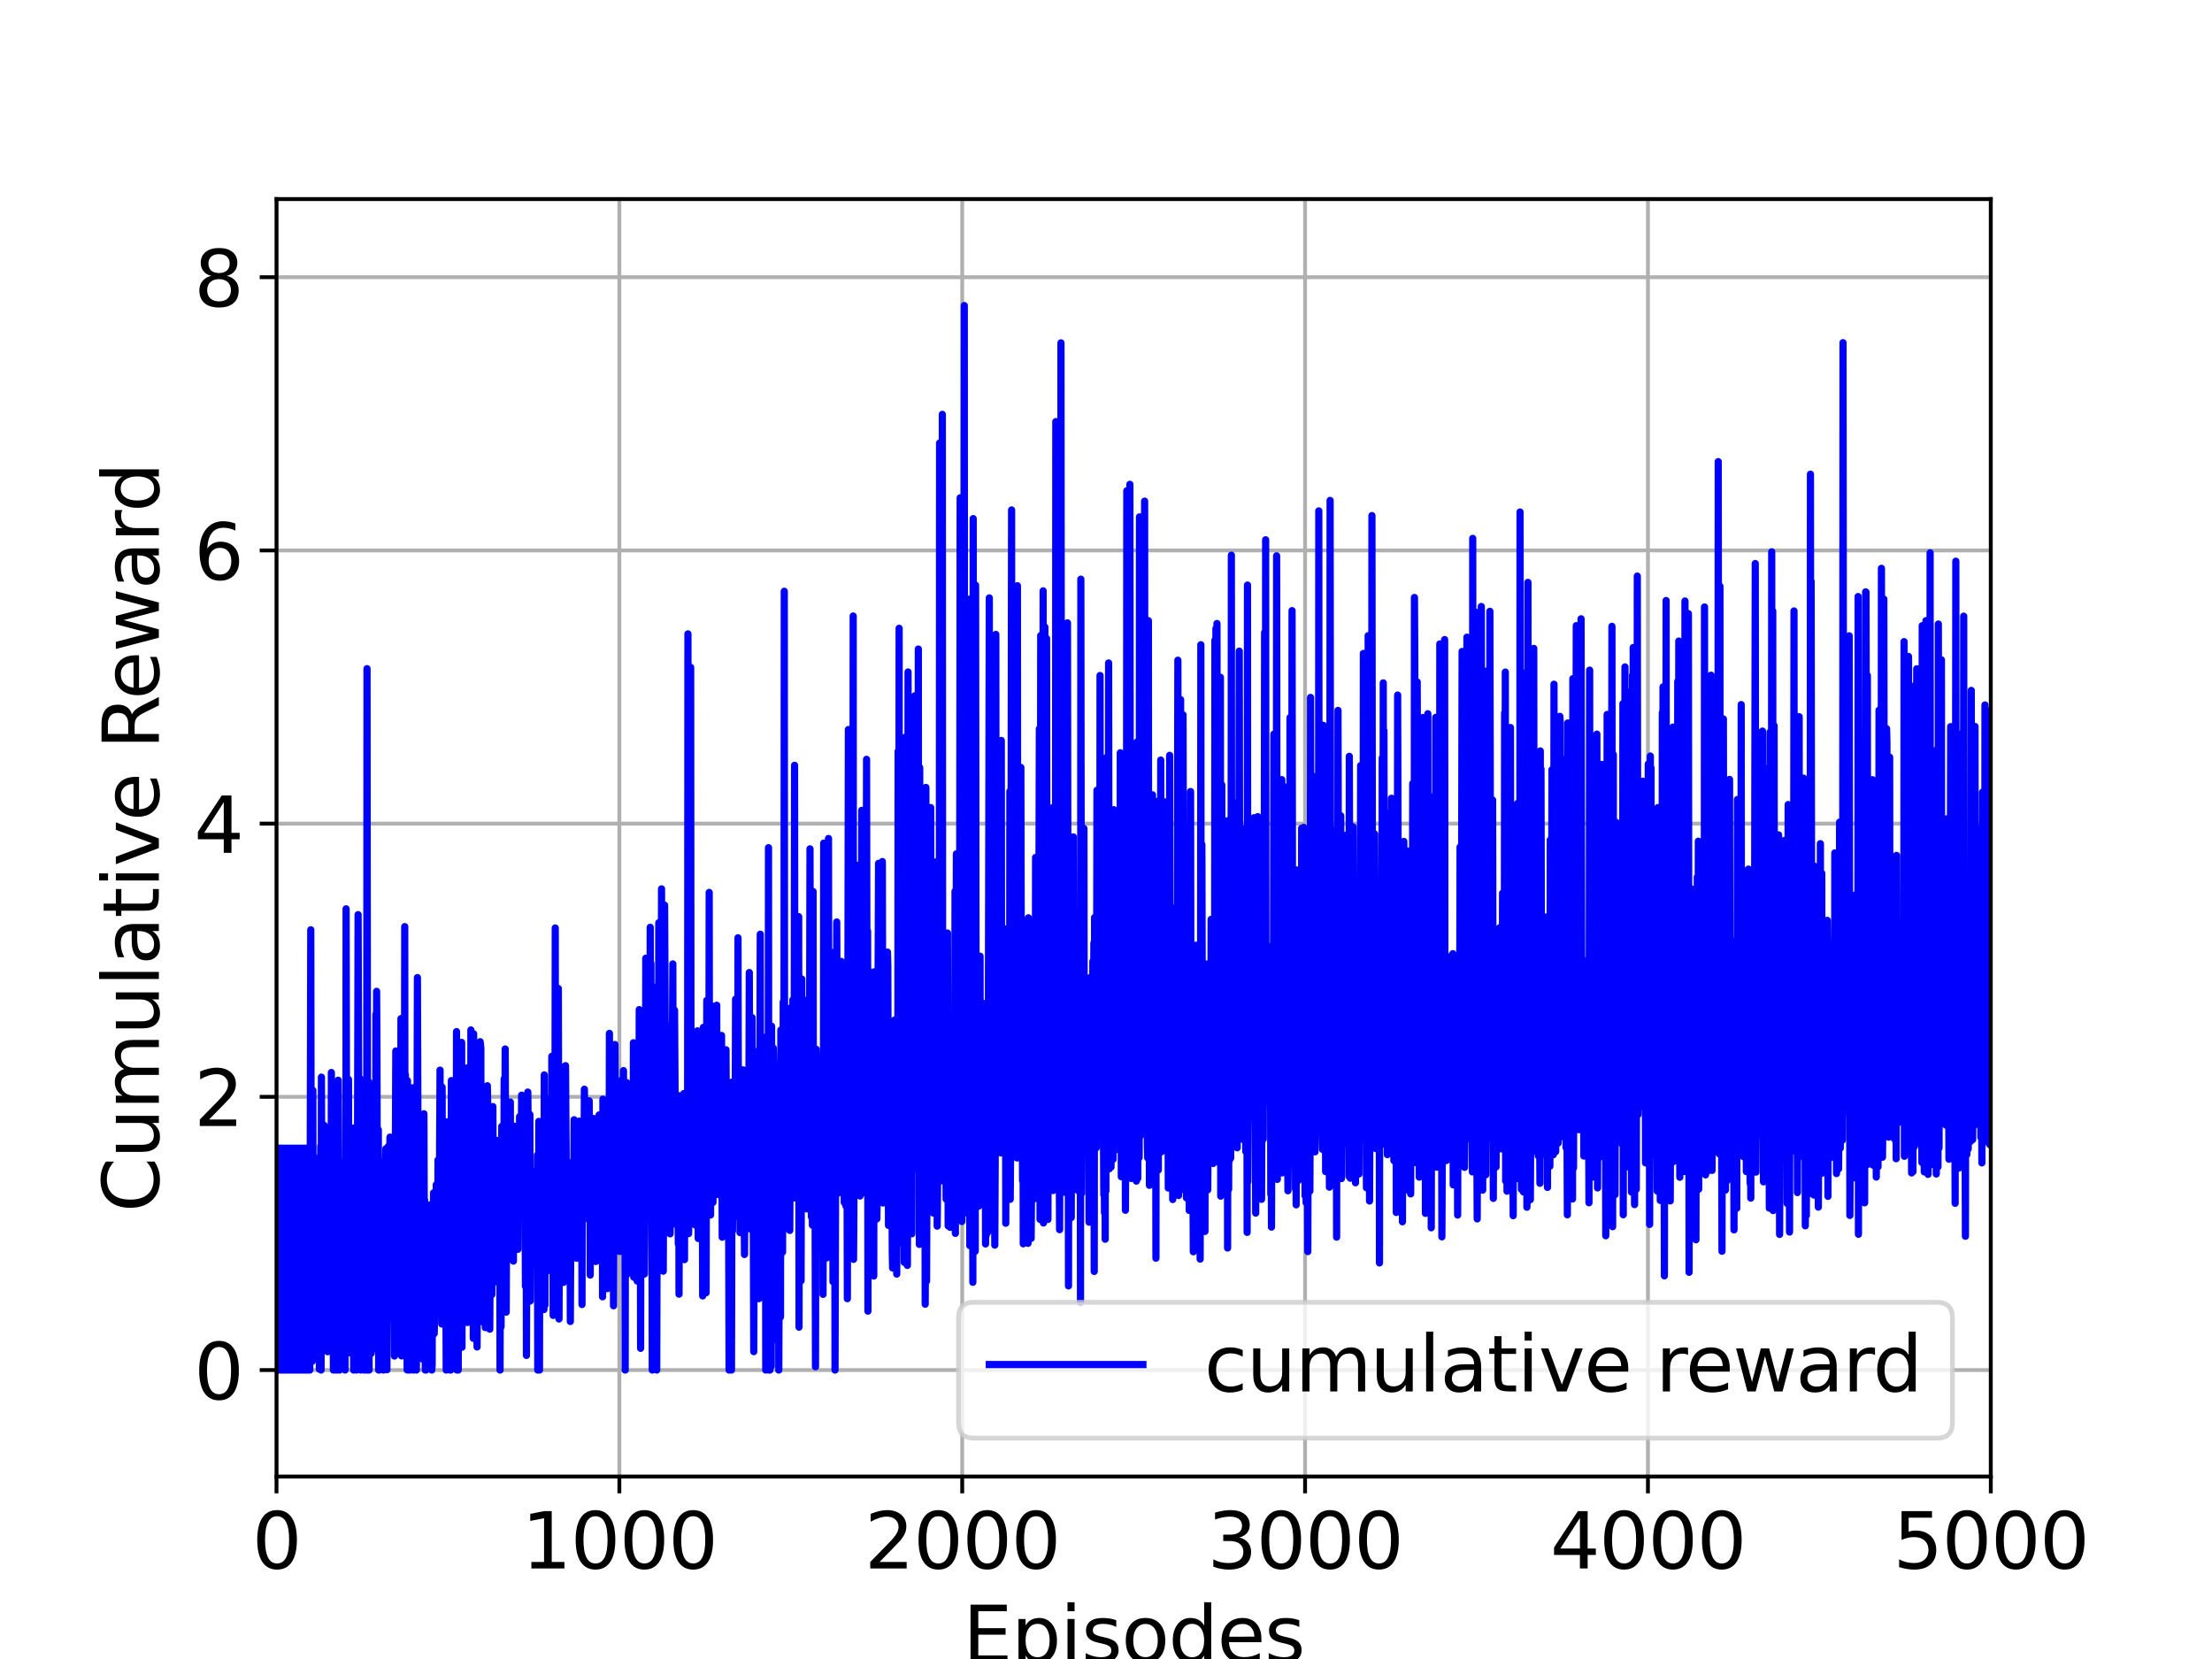 <?xml version="1.0" encoding="utf-8" standalone="no"?>
<!DOCTYPE svg PUBLIC "-//W3C//DTD SVG 1.1//EN"
  "http://www.w3.org/Graphics/SVG/1.1/DTD/svg11.dtd">
<svg xmlns:xlink="http://www.w3.org/1999/xlink" width="460.8pt" height="345.6pt" viewBox="0 0 460.8 345.6" xmlns="http://www.w3.org/2000/svg" version="1.1">
 <defs>
  <style type="text/css">*{stroke-linejoin: round; stroke-linecap: butt}</style>
 </defs>
 <g id="figure_1">
  <g id="patch_1">
   <path d="M 0 345.6 
L 460.8 345.6 
L 460.8 0 
L 0 0 
z
" style="fill: #ffffff"/>
  </g>
  <g id="axes_1">
   <g id="patch_2">
    <path d="M 57.6 307.584 
L 414.72 307.584 
L 414.72 41.472 
L 57.6 41.472 
z
" style="fill: #ffffff"/>
   </g>
   <g id="matplotlib.axis_1">
    <g id="xtick_1">
     <g id="line2d_1">
      <path d="M 57.6 307.584 
L 57.6 41.472 
" clip-path="url(#p1586aa5d9b)" style="fill: none; stroke: #b0b0b0; stroke-width: 0.8; stroke-linecap: square"/>
     </g>
     <g id="line2d_2">
      <defs>
       <path id="m66db5c8027" d="M 0 0 
L 0 3.5 
" style="stroke: #000000; stroke-width: 0.8"/>
      </defs>
      <g>
       <use xlink:href="#m66db5c8027" x="57.6" y="307.584" style="stroke: #000000; stroke-width: 0.8"/>
      </g>
     </g>
     <g id="text_1">
      <!-- 0 -->
      <g transform="translate(52.51 326.741)scale(0.16 -0.16)">
       <defs>
        <path id="DejaVuSans-30" d="M 2034 4250 
Q 1547 4250 1301 3770 
Q 1056 3291 1056 2328 
Q 1056 1369 1301 889 
Q 1547 409 2034 409 
Q 2525 409 2770 889 
Q 3016 1369 3016 2328 
Q 3016 3291 2770 3770 
Q 2525 4250 2034 4250 
z
M 2034 4750 
Q 2819 4750 3233 4129 
Q 3647 3509 3647 2328 
Q 3647 1150 3233 529 
Q 2819 -91 2034 -91 
Q 1250 -91 836 529 
Q 422 1150 422 2328 
Q 422 3509 836 4129 
Q 1250 4750 2034 4750 
z
" transform="scale(0.016)"/>
       </defs>
       <use xlink:href="#DejaVuSans-30"/>
      </g>
     </g>
    </g>
    <g id="xtick_2">
     <g id="line2d_3">
      <path d="M 129.024 307.584 
L 129.024 41.472 
" clip-path="url(#p1586aa5d9b)" style="fill: none; stroke: #b0b0b0; stroke-width: 0.8; stroke-linecap: square"/>
     </g>
     <g id="line2d_4">
      <g>
       <use xlink:href="#m66db5c8027" x="129.024" y="307.584" style="stroke: #000000; stroke-width: 0.8"/>
      </g>
     </g>
     <g id="text_2">
      <!-- 1000 -->
      <g transform="translate(108.664 326.741)scale(0.16 -0.16)">
       <defs>
        <path id="DejaVuSans-31" d="M 794 531 
L 1825 531 
L 1825 4091 
L 703 3866 
L 703 4441 
L 1819 4666 
L 2450 4666 
L 2450 531 
L 3481 531 
L 3481 0 
L 794 0 
L 794 531 
z
" transform="scale(0.016)"/>
       </defs>
       <use xlink:href="#DejaVuSans-31"/>
       <use xlink:href="#DejaVuSans-30" x="63.623"/>
       <use xlink:href="#DejaVuSans-30" x="127.246"/>
       <use xlink:href="#DejaVuSans-30" x="190.869"/>
      </g>
     </g>
    </g>
    <g id="xtick_3">
     <g id="line2d_5">
      <path d="M 200.448 307.584 
L 200.448 41.472 
" clip-path="url(#p1586aa5d9b)" style="fill: none; stroke: #b0b0b0; stroke-width: 0.8; stroke-linecap: square"/>
     </g>
     <g id="line2d_6">
      <g>
       <use xlink:href="#m66db5c8027" x="200.448" y="307.584" style="stroke: #000000; stroke-width: 0.8"/>
      </g>
     </g>
     <g id="text_3">
      <!-- 2000 -->
      <g transform="translate(180.088 326.741)scale(0.16 -0.16)">
       <defs>
        <path id="DejaVuSans-32" d="M 1228 531 
L 3431 531 
L 3431 0 
L 469 0 
L 469 531 
Q 828 903 1448 1529 
Q 2069 2156 2228 2338 
Q 2531 2678 2651 2914 
Q 2772 3150 2772 3378 
Q 2772 3750 2511 3984 
Q 2250 4219 1831 4219 
Q 1534 4219 1204 4116 
Q 875 4013 500 3803 
L 500 4441 
Q 881 4594 1212 4672 
Q 1544 4750 1819 4750 
Q 2544 4750 2975 4387 
Q 3406 4025 3406 3419 
Q 3406 3131 3298 2873 
Q 3191 2616 2906 2266 
Q 2828 2175 2409 1742 
Q 1991 1309 1228 531 
z
" transform="scale(0.016)"/>
       </defs>
       <use xlink:href="#DejaVuSans-32"/>
       <use xlink:href="#DejaVuSans-30" x="63.623"/>
       <use xlink:href="#DejaVuSans-30" x="127.246"/>
       <use xlink:href="#DejaVuSans-30" x="190.869"/>
      </g>
     </g>
    </g>
    <g id="xtick_4">
     <g id="line2d_7">
      <path d="M 271.872 307.584 
L 271.872 41.472 
" clip-path="url(#p1586aa5d9b)" style="fill: none; stroke: #b0b0b0; stroke-width: 0.8; stroke-linecap: square"/>
     </g>
     <g id="line2d_8">
      <g>
       <use xlink:href="#m66db5c8027" x="271.872" y="307.584" style="stroke: #000000; stroke-width: 0.8"/>
      </g>
     </g>
     <g id="text_4">
      <!-- 3000 -->
      <g transform="translate(251.512 326.741)scale(0.16 -0.16)">
       <defs>
        <path id="DejaVuSans-33" d="M 2597 2516 
Q 3050 2419 3304 2112 
Q 3559 1806 3559 1356 
Q 3559 666 3084 287 
Q 2609 -91 1734 -91 
Q 1441 -91 1130 -33 
Q 819 25 488 141 
L 488 750 
Q 750 597 1062 519 
Q 1375 441 1716 441 
Q 2309 441 2620 675 
Q 2931 909 2931 1356 
Q 2931 1769 2642 2001 
Q 2353 2234 1838 2234 
L 1294 2234 
L 1294 2753 
L 1863 2753 
Q 2328 2753 2575 2939 
Q 2822 3125 2822 3475 
Q 2822 3834 2567 4026 
Q 2313 4219 1838 4219 
Q 1578 4219 1281 4162 
Q 984 4106 628 3988 
L 628 4550 
Q 988 4650 1302 4700 
Q 1616 4750 1894 4750 
Q 2613 4750 3031 4423 
Q 3450 4097 3450 3541 
Q 3450 3153 3228 2886 
Q 3006 2619 2597 2516 
z
" transform="scale(0.016)"/>
       </defs>
       <use xlink:href="#DejaVuSans-33"/>
       <use xlink:href="#DejaVuSans-30" x="63.623"/>
       <use xlink:href="#DejaVuSans-30" x="127.246"/>
       <use xlink:href="#DejaVuSans-30" x="190.869"/>
      </g>
     </g>
    </g>
    <g id="xtick_5">
     <g id="line2d_9">
      <path d="M 343.296 307.584 
L 343.296 41.472 
" clip-path="url(#p1586aa5d9b)" style="fill: none; stroke: #b0b0b0; stroke-width: 0.8; stroke-linecap: square"/>
     </g>
     <g id="line2d_10">
      <g>
       <use xlink:href="#m66db5c8027" x="343.296" y="307.584" style="stroke: #000000; stroke-width: 0.8"/>
      </g>
     </g>
     <g id="text_5">
      <!-- 4000 -->
      <g transform="translate(322.936 326.741)scale(0.16 -0.16)">
       <defs>
        <path id="DejaVuSans-34" d="M 2419 4116 
L 825 1625 
L 2419 1625 
L 2419 4116 
z
M 2253 4666 
L 3047 4666 
L 3047 1625 
L 3713 1625 
L 3713 1100 
L 3047 1100 
L 3047 0 
L 2419 0 
L 2419 1100 
L 313 1100 
L 313 1709 
L 2253 4666 
z
" transform="scale(0.016)"/>
       </defs>
       <use xlink:href="#DejaVuSans-34"/>
       <use xlink:href="#DejaVuSans-30" x="63.623"/>
       <use xlink:href="#DejaVuSans-30" x="127.246"/>
       <use xlink:href="#DejaVuSans-30" x="190.869"/>
      </g>
     </g>
    </g>
    <g id="xtick_6">
     <g id="line2d_11">
      <path d="M 414.72 307.584 
L 414.72 41.472 
" clip-path="url(#p1586aa5d9b)" style="fill: none; stroke: #b0b0b0; stroke-width: 0.8; stroke-linecap: square"/>
     </g>
     <g id="line2d_12">
      <g>
       <use xlink:href="#m66db5c8027" x="414.72" y="307.584" style="stroke: #000000; stroke-width: 0.8"/>
      </g>
     </g>
     <g id="text_6">
      <!-- 5000 -->
      <g transform="translate(394.36 326.741)scale(0.16 -0.16)">
       <defs>
        <path id="DejaVuSans-35" d="M 691 4666 
L 3169 4666 
L 3169 4134 
L 1269 4134 
L 1269 2991 
Q 1406 3038 1543 3061 
Q 1681 3084 1819 3084 
Q 2600 3084 3056 2656 
Q 3513 2228 3513 1497 
Q 3513 744 3044 326 
Q 2575 -91 1722 -91 
Q 1428 -91 1123 -41 
Q 819 9 494 109 
L 494 744 
Q 775 591 1075 516 
Q 1375 441 1709 441 
Q 2250 441 2565 725 
Q 2881 1009 2881 1497 
Q 2881 1984 2565 2268 
Q 2250 2553 1709 2553 
Q 1456 2553 1204 2497 
Q 953 2441 691 2322 
L 691 4666 
z
" transform="scale(0.016)"/>
       </defs>
       <use xlink:href="#DejaVuSans-35"/>
       <use xlink:href="#DejaVuSans-30" x="63.623"/>
       <use xlink:href="#DejaVuSans-30" x="127.246"/>
       <use xlink:href="#DejaVuSans-30" x="190.869"/>
      </g>
     </g>
    </g>
    <g id="text_7">
     <!-- Episodes -->
     <g transform="translate(200.572 346.226)scale(0.16 -0.16)">
      <defs>
       <path id="DejaVuSans-45" d="M 628 4666 
L 3578 4666 
L 3578 4134 
L 1259 4134 
L 1259 2753 
L 3481 2753 
L 3481 2222 
L 1259 2222 
L 1259 531 
L 3634 531 
L 3634 0 
L 628 0 
L 628 4666 
z
" transform="scale(0.016)"/>
       <path id="DejaVuSans-70" d="M 1159 525 
L 1159 -1331 
L 581 -1331 
L 581 3500 
L 1159 3500 
L 1159 2969 
Q 1341 3281 1617 3432 
Q 1894 3584 2278 3584 
Q 2916 3584 3314 3078 
Q 3713 2572 3713 1747 
Q 3713 922 3314 415 
Q 2916 -91 2278 -91 
Q 1894 -91 1617 61 
Q 1341 213 1159 525 
z
M 3116 1747 
Q 3116 2381 2855 2742 
Q 2594 3103 2138 3103 
Q 1681 3103 1420 2742 
Q 1159 2381 1159 1747 
Q 1159 1113 1420 752 
Q 1681 391 2138 391 
Q 2594 391 2855 752 
Q 3116 1113 3116 1747 
z
" transform="scale(0.016)"/>
       <path id="DejaVuSans-69" d="M 603 3500 
L 1178 3500 
L 1178 0 
L 603 0 
L 603 3500 
z
M 603 4863 
L 1178 4863 
L 1178 4134 
L 603 4134 
L 603 4863 
z
" transform="scale(0.016)"/>
       <path id="DejaVuSans-73" d="M 2834 3397 
L 2834 2853 
Q 2591 2978 2328 3040 
Q 2066 3103 1784 3103 
Q 1356 3103 1142 2972 
Q 928 2841 928 2578 
Q 928 2378 1081 2264 
Q 1234 2150 1697 2047 
L 1894 2003 
Q 2506 1872 2764 1633 
Q 3022 1394 3022 966 
Q 3022 478 2636 193 
Q 2250 -91 1575 -91 
Q 1294 -91 989 -36 
Q 684 19 347 128 
L 347 722 
Q 666 556 975 473 
Q 1284 391 1588 391 
Q 1994 391 2212 530 
Q 2431 669 2431 922 
Q 2431 1156 2273 1281 
Q 2116 1406 1581 1522 
L 1381 1569 
Q 847 1681 609 1914 
Q 372 2147 372 2553 
Q 372 3047 722 3315 
Q 1072 3584 1716 3584 
Q 2034 3584 2315 3537 
Q 2597 3491 2834 3397 
z
" transform="scale(0.016)"/>
       <path id="DejaVuSans-6f" d="M 1959 3097 
Q 1497 3097 1228 2736 
Q 959 2375 959 1747 
Q 959 1119 1226 758 
Q 1494 397 1959 397 
Q 2419 397 2687 759 
Q 2956 1122 2956 1747 
Q 2956 2369 2687 2733 
Q 2419 3097 1959 3097 
z
M 1959 3584 
Q 2709 3584 3137 3096 
Q 3566 2609 3566 1747 
Q 3566 888 3137 398 
Q 2709 -91 1959 -91 
Q 1206 -91 779 398 
Q 353 888 353 1747 
Q 353 2609 779 3096 
Q 1206 3584 1959 3584 
z
" transform="scale(0.016)"/>
       <path id="DejaVuSans-64" d="M 2906 2969 
L 2906 4863 
L 3481 4863 
L 3481 0 
L 2906 0 
L 2906 525 
Q 2725 213 2448 61 
Q 2172 -91 1784 -91 
Q 1150 -91 751 415 
Q 353 922 353 1747 
Q 353 2572 751 3078 
Q 1150 3584 1784 3584 
Q 2172 3584 2448 3432 
Q 2725 3281 2906 2969 
z
M 947 1747 
Q 947 1113 1208 752 
Q 1469 391 1925 391 
Q 2381 391 2643 752 
Q 2906 1113 2906 1747 
Q 2906 2381 2643 2742 
Q 2381 3103 1925 3103 
Q 1469 3103 1208 2742 
Q 947 2381 947 1747 
z
" transform="scale(0.016)"/>
       <path id="DejaVuSans-65" d="M 3597 1894 
L 3597 1613 
L 953 1613 
Q 991 1019 1311 708 
Q 1631 397 2203 397 
Q 2534 397 2845 478 
Q 3156 559 3463 722 
L 3463 178 
Q 3153 47 2828 -22 
Q 2503 -91 2169 -91 
Q 1331 -91 842 396 
Q 353 884 353 1716 
Q 353 2575 817 3079 
Q 1281 3584 2069 3584 
Q 2775 3584 3186 3129 
Q 3597 2675 3597 1894 
z
M 3022 2063 
Q 3016 2534 2758 2815 
Q 2500 3097 2075 3097 
Q 1594 3097 1305 2825 
Q 1016 2553 972 2059 
L 3022 2063 
z
" transform="scale(0.016)"/>
      </defs>
      <use xlink:href="#DejaVuSans-45"/>
      <use xlink:href="#DejaVuSans-70" x="63.184"/>
      <use xlink:href="#DejaVuSans-69" x="126.66"/>
      <use xlink:href="#DejaVuSans-73" x="154.443"/>
      <use xlink:href="#DejaVuSans-6f" x="206.543"/>
      <use xlink:href="#DejaVuSans-64" x="267.725"/>
      <use xlink:href="#DejaVuSans-65" x="331.201"/>
      <use xlink:href="#DejaVuSans-73" x="392.725"/>
     </g>
    </g>
   </g>
   <g id="matplotlib.axis_2">
    <g id="ytick_1">
     <g id="line2d_13">
      <path d="M 57.6 285.408 
L 414.72 285.408 
" clip-path="url(#p1586aa5d9b)" style="fill: none; stroke: #b0b0b0; stroke-width: 0.8; stroke-linecap: square"/>
     </g>
     <g id="line2d_14">
      <defs>
       <path id="m478df5a405" d="M 0 0 
L -3.5 0 
" style="stroke: #000000; stroke-width: 0.8"/>
      </defs>
      <g>
       <use xlink:href="#m478df5a405" x="57.6" y="285.408" style="stroke: #000000; stroke-width: 0.8"/>
      </g>
     </g>
     <g id="text_8">
      <!-- 0 -->
      <g transform="translate(40.42 291.487)scale(0.16 -0.16)">
       <use xlink:href="#DejaVuSans-30"/>
      </g>
     </g>
    </g>
    <g id="ytick_2">
     <g id="line2d_15">
      <path d="M 57.6 228.493 
L 414.72 228.493 
" clip-path="url(#p1586aa5d9b)" style="fill: none; stroke: #b0b0b0; stroke-width: 0.8; stroke-linecap: square"/>
     </g>
     <g id="line2d_16">
      <g>
       <use xlink:href="#m478df5a405" x="57.6" y="228.493" style="stroke: #000000; stroke-width: 0.8"/>
      </g>
     </g>
     <g id="text_9">
      <!-- 2 -->
      <g transform="translate(40.42 234.571)scale(0.16 -0.16)">
       <use xlink:href="#DejaVuSans-32"/>
      </g>
     </g>
    </g>
    <g id="ytick_3">
     <g id="line2d_17">
      <path d="M 57.6 171.577 
L 414.72 171.577 
" clip-path="url(#p1586aa5d9b)" style="fill: none; stroke: #b0b0b0; stroke-width: 0.8; stroke-linecap: square"/>
     </g>
     <g id="line2d_18">
      <g>
       <use xlink:href="#m478df5a405" x="57.6" y="171.577" style="stroke: #000000; stroke-width: 0.8"/>
      </g>
     </g>
     <g id="text_10">
      <!-- 4 -->
      <g transform="translate(40.42 177.656)scale(0.16 -0.16)">
       <use xlink:href="#DejaVuSans-34"/>
      </g>
     </g>
    </g>
    <g id="ytick_4">
     <g id="line2d_19">
      <path d="M 57.6 114.662 
L 414.72 114.662 
" clip-path="url(#p1586aa5d9b)" style="fill: none; stroke: #b0b0b0; stroke-width: 0.8; stroke-linecap: square"/>
     </g>
     <g id="line2d_20">
      <g>
       <use xlink:href="#m478df5a405" x="57.6" y="114.662" style="stroke: #000000; stroke-width: 0.8"/>
      </g>
     </g>
     <g id="text_11">
      <!-- 6 -->
      <g transform="translate(40.42 120.74)scale(0.16 -0.16)">
       <defs>
        <path id="DejaVuSans-36" d="M 2113 2584 
Q 1688 2584 1439 2293 
Q 1191 2003 1191 1497 
Q 1191 994 1439 701 
Q 1688 409 2113 409 
Q 2538 409 2786 701 
Q 3034 994 3034 1497 
Q 3034 2003 2786 2293 
Q 2538 2584 2113 2584 
z
M 3366 4563 
L 3366 3988 
Q 3128 4100 2886 4159 
Q 2644 4219 2406 4219 
Q 1781 4219 1451 3797 
Q 1122 3375 1075 2522 
Q 1259 2794 1537 2939 
Q 1816 3084 2150 3084 
Q 2853 3084 3261 2657 
Q 3669 2231 3669 1497 
Q 3669 778 3244 343 
Q 2819 -91 2113 -91 
Q 1303 -91 875 529 
Q 447 1150 447 2328 
Q 447 3434 972 4092 
Q 1497 4750 2381 4750 
Q 2619 4750 2861 4703 
Q 3103 4656 3366 4563 
z
" transform="scale(0.016)"/>
       </defs>
       <use xlink:href="#DejaVuSans-36"/>
      </g>
     </g>
    </g>
    <g id="ytick_5">
     <g id="line2d_21">
      <path d="M 57.6 57.746 
L 414.72 57.746 
" clip-path="url(#p1586aa5d9b)" style="fill: none; stroke: #b0b0b0; stroke-width: 0.8; stroke-linecap: square"/>
     </g>
     <g id="line2d_22">
      <g>
       <use xlink:href="#m478df5a405" x="57.6" y="57.746" style="stroke: #000000; stroke-width: 0.8"/>
      </g>
     </g>
     <g id="text_12">
      <!-- 8 -->
      <g transform="translate(40.42 63.825)scale(0.16 -0.16)">
       <defs>
        <path id="DejaVuSans-38" d="M 2034 2216 
Q 1584 2216 1326 1975 
Q 1069 1734 1069 1313 
Q 1069 891 1326 650 
Q 1584 409 2034 409 
Q 2484 409 2743 651 
Q 3003 894 3003 1313 
Q 3003 1734 2745 1975 
Q 2488 2216 2034 2216 
z
M 1403 2484 
Q 997 2584 770 2862 
Q 544 3141 544 3541 
Q 544 4100 942 4425 
Q 1341 4750 2034 4750 
Q 2731 4750 3128 4425 
Q 3525 4100 3525 3541 
Q 3525 3141 3298 2862 
Q 3072 2584 2669 2484 
Q 3125 2378 3379 2068 
Q 3634 1759 3634 1313 
Q 3634 634 3220 271 
Q 2806 -91 2034 -91 
Q 1263 -91 848 271 
Q 434 634 434 1313 
Q 434 1759 690 2068 
Q 947 2378 1403 2484 
z
M 1172 3481 
Q 1172 3119 1398 2916 
Q 1625 2713 2034 2713 
Q 2441 2713 2670 2916 
Q 2900 3119 2900 3481 
Q 2900 3844 2670 4047 
Q 2441 4250 2034 4250 
Q 1625 4250 1398 4047 
Q 1172 3844 1172 3481 
z
" transform="scale(0.016)"/>
       </defs>
       <use xlink:href="#DejaVuSans-38"/>
      </g>
     </g>
    </g>
    <g id="text_13">
     <!-- Cumulative Reward -->
     <g transform="translate(33.093 252.524)rotate(-90)scale(0.16 -0.16)">
      <defs>
       <path id="DejaVuSans-43" d="M 4122 4306 
L 4122 3641 
Q 3803 3938 3442 4084 
Q 3081 4231 2675 4231 
Q 1875 4231 1450 3742 
Q 1025 3253 1025 2328 
Q 1025 1406 1450 917 
Q 1875 428 2675 428 
Q 3081 428 3442 575 
Q 3803 722 4122 1019 
L 4122 359 
Q 3791 134 3420 21 
Q 3050 -91 2638 -91 
Q 1578 -91 968 557 
Q 359 1206 359 2328 
Q 359 3453 968 4101 
Q 1578 4750 2638 4750 
Q 3056 4750 3426 4639 
Q 3797 4528 4122 4306 
z
" transform="scale(0.016)"/>
       <path id="DejaVuSans-75" d="M 544 1381 
L 544 3500 
L 1119 3500 
L 1119 1403 
Q 1119 906 1312 657 
Q 1506 409 1894 409 
Q 2359 409 2629 706 
Q 2900 1003 2900 1516 
L 2900 3500 
L 3475 3500 
L 3475 0 
L 2900 0 
L 2900 538 
Q 2691 219 2414 64 
Q 2138 -91 1772 -91 
Q 1169 -91 856 284 
Q 544 659 544 1381 
z
M 1991 3584 
L 1991 3584 
z
" transform="scale(0.016)"/>
       <path id="DejaVuSans-6d" d="M 3328 2828 
Q 3544 3216 3844 3400 
Q 4144 3584 4550 3584 
Q 5097 3584 5394 3201 
Q 5691 2819 5691 2113 
L 5691 0 
L 5113 0 
L 5113 2094 
Q 5113 2597 4934 2840 
Q 4756 3084 4391 3084 
Q 3944 3084 3684 2787 
Q 3425 2491 3425 1978 
L 3425 0 
L 2847 0 
L 2847 2094 
Q 2847 2600 2669 2842 
Q 2491 3084 2119 3084 
Q 1678 3084 1418 2786 
Q 1159 2488 1159 1978 
L 1159 0 
L 581 0 
L 581 3500 
L 1159 3500 
L 1159 2956 
Q 1356 3278 1631 3431 
Q 1906 3584 2284 3584 
Q 2666 3584 2933 3390 
Q 3200 3197 3328 2828 
z
" transform="scale(0.016)"/>
       <path id="DejaVuSans-6c" d="M 603 4863 
L 1178 4863 
L 1178 0 
L 603 0 
L 603 4863 
z
" transform="scale(0.016)"/>
       <path id="DejaVuSans-61" d="M 2194 1759 
Q 1497 1759 1228 1600 
Q 959 1441 959 1056 
Q 959 750 1161 570 
Q 1363 391 1709 391 
Q 2188 391 2477 730 
Q 2766 1069 2766 1631 
L 2766 1759 
L 2194 1759 
z
M 3341 1997 
L 3341 0 
L 2766 0 
L 2766 531 
Q 2569 213 2275 61 
Q 1981 -91 1556 -91 
Q 1019 -91 701 211 
Q 384 513 384 1019 
Q 384 1609 779 1909 
Q 1175 2209 1959 2209 
L 2766 2209 
L 2766 2266 
Q 2766 2663 2505 2880 
Q 2244 3097 1772 3097 
Q 1472 3097 1187 3025 
Q 903 2953 641 2809 
L 641 3341 
Q 956 3463 1253 3523 
Q 1550 3584 1831 3584 
Q 2591 3584 2966 3190 
Q 3341 2797 3341 1997 
z
" transform="scale(0.016)"/>
       <path id="DejaVuSans-74" d="M 1172 4494 
L 1172 3500 
L 2356 3500 
L 2356 3053 
L 1172 3053 
L 1172 1153 
Q 1172 725 1289 603 
Q 1406 481 1766 481 
L 2356 481 
L 2356 0 
L 1766 0 
Q 1100 0 847 248 
Q 594 497 594 1153 
L 594 3053 
L 172 3053 
L 172 3500 
L 594 3500 
L 594 4494 
L 1172 4494 
z
" transform="scale(0.016)"/>
       <path id="DejaVuSans-76" d="M 191 3500 
L 800 3500 
L 1894 563 
L 2988 3500 
L 3597 3500 
L 2284 0 
L 1503 0 
L 191 3500 
z
" transform="scale(0.016)"/>
       <path id="DejaVuSans-20" transform="scale(0.016)"/>
       <path id="DejaVuSans-52" d="M 2841 2188 
Q 3044 2119 3236 1894 
Q 3428 1669 3622 1275 
L 4263 0 
L 3584 0 
L 2988 1197 
Q 2756 1666 2539 1819 
Q 2322 1972 1947 1972 
L 1259 1972 
L 1259 0 
L 628 0 
L 628 4666 
L 2053 4666 
Q 2853 4666 3247 4331 
Q 3641 3997 3641 3322 
Q 3641 2881 3436 2590 
Q 3231 2300 2841 2188 
z
M 1259 4147 
L 1259 2491 
L 2053 2491 
Q 2509 2491 2742 2702 
Q 2975 2913 2975 3322 
Q 2975 3731 2742 3939 
Q 2509 4147 2053 4147 
L 1259 4147 
z
" transform="scale(0.016)"/>
       <path id="DejaVuSans-77" d="M 269 3500 
L 844 3500 
L 1563 769 
L 2278 3500 
L 2956 3500 
L 3675 769 
L 4391 3500 
L 4966 3500 
L 4050 0 
L 3372 0 
L 2619 2869 
L 1863 0 
L 1184 0 
L 269 3500 
z
" transform="scale(0.016)"/>
       <path id="DejaVuSans-72" d="M 2631 2963 
Q 2534 3019 2420 3045 
Q 2306 3072 2169 3072 
Q 1681 3072 1420 2755 
Q 1159 2438 1159 1844 
L 1159 0 
L 581 0 
L 581 3500 
L 1159 3500 
L 1159 2956 
Q 1341 3275 1631 3429 
Q 1922 3584 2338 3584 
Q 2397 3584 2469 3576 
Q 2541 3569 2628 3553 
L 2631 2963 
z
" transform="scale(0.016)"/>
      </defs>
      <use xlink:href="#DejaVuSans-43"/>
      <use xlink:href="#DejaVuSans-75" x="69.824"/>
      <use xlink:href="#DejaVuSans-6d" x="133.203"/>
      <use xlink:href="#DejaVuSans-75" x="230.615"/>
      <use xlink:href="#DejaVuSans-6c" x="293.994"/>
      <use xlink:href="#DejaVuSans-61" x="321.777"/>
      <use xlink:href="#DejaVuSans-74" x="383.057"/>
      <use xlink:href="#DejaVuSans-69" x="422.266"/>
      <use xlink:href="#DejaVuSans-76" x="450.049"/>
      <use xlink:href="#DejaVuSans-65" x="509.229"/>
      <use xlink:href="#DejaVuSans-20" x="570.752"/>
      <use xlink:href="#DejaVuSans-52" x="602.539"/>
      <use xlink:href="#DejaVuSans-65" x="667.521"/>
      <use xlink:href="#DejaVuSans-77" x="729.045"/>
      <use xlink:href="#DejaVuSans-61" x="810.832"/>
      <use xlink:href="#DejaVuSans-72" x="872.111"/>
      <use xlink:href="#DejaVuSans-64" x="911.475"/>
     </g>
    </g>
   </g>
   <g id="line2d_23">
    <path d="M 57.6 239.193 
L 57.671 285.408 
L 57.886 239.193 
L 57.957 285.408 
L 58.171 239.193 
L 58.243 285.408 
L 58.457 239.193 
L 58.529 285.408 
L 58.743 239.193 
L 58.814 285.408 
L 59.028 239.193 
L 59.1 285.408 
L 59.314 239.193 
L 59.386 285.408 
L 59.6 239.193 
L 59.671 285.408 
L 59.886 239.193 
L 59.957 285.408 
L 60.171 239.193 
L 60.243 285.408 
L 60.457 239.193 
L 60.528 285.408 
L 60.743 239.193 
L 60.814 285.408 
L 61.028 239.193 
L 61.1 285.408 
L 61.314 239.193 
L 61.385 285.408 
L 61.6 239.193 
L 61.671 285.408 
L 61.885 239.193 
L 61.957 285.408 
L 62.171 239.193 
L 62.243 285.408 
L 62.457 239.193 
L 62.528 285.408 
L 62.743 239.193 
L 62.814 285.408 
L 63.028 239.193 
L 63.1 285.408 
L 63.314 239.193 
L 63.385 285.408 
L 63.6 239.193 
L 63.671 285.408 
L 63.885 239.193 
L 63.957 285.408 
L 64.171 239.193 
L 64.242 285.408 
L 64.457 239.193 
L 64.528 285.408 
L 64.742 193.689 
L 64.814 246.129 
L 64.885 243.866 
L 65.028 283.6 
L 65.171 227.134 
L 65.242 274.638 
L 65.314 253.905 
L 65.385 263.366 
L 65.599 245.309 
L 65.742 280.272 
L 65.814 270.493 
L 65.885 271.408 
L 65.957 276.242 
L 66.028 246.045 
L 66.099 247.538 
L 66.171 273.709 
L 66.242 241.484 
L 66.385 279.709 
L 66.457 241.137 
L 66.528 285.219 
L 66.599 269.837 
L 66.671 271.783 
L 66.742 269.38 
L 66.814 238.737 
L 66.885 285.408 
L 66.957 224.382 
L 67.028 245.347 
L 67.099 247.972 
L 67.242 260.859 
L 67.385 235.17 
L 67.457 236.357 
L 67.528 234.424 
L 67.599 263.711 
L 67.671 241.671 
L 67.814 269.422 
L 67.885 265.855 
L 67.956 279.182 
L 68.028 240.876 
L 68.099 269.88 
L 68.171 261.005 
L 68.242 281.587 
L 68.314 272.977 
L 68.385 248.999 
L 68.456 255.155 
L 68.528 257.692 
L 68.599 265.293 
L 68.671 259.672 
L 68.885 280.299 
L 68.956 273.484 
L 69.028 223.422 
L 69.242 270.168 
L 69.314 246.727 
L 69.456 285.408 
L 69.599 240.679 
L 69.742 279.286 
L 69.814 245.338 
L 69.885 285.408 
L 69.956 246.816 
L 70.028 250.964 
L 70.099 256.144 
L 70.242 285.408 
L 70.313 233.604 
L 70.385 256.889 
L 70.456 225.032 
L 70.742 285.408 
L 70.813 242.787 
L 70.885 250.117 
L 70.956 243.859 
L 71.028 248.074 
L 71.099 265.121 
L 71.171 242.269 
L 71.313 284.996 
L 71.385 271.241 
L 71.456 250.492 
L 71.528 277.282 
L 71.599 264.416 
L 71.671 244.867 
L 71.885 285.408 
L 71.956 257.879 
L 72.028 280.045 
L 72.099 189.321 
L 72.242 264.178 
L 72.599 224.862 
L 72.67 270.71 
L 72.742 237.843 
L 72.813 267.926 
L 72.885 243.357 
L 72.956 281.832 
L 73.028 279.39 
L 73.17 246.358 
L 73.242 275.947 
L 73.313 235.82 
L 73.385 265.394 
L 73.456 257.525 
L 73.528 254.342 
L 73.599 234.992 
L 73.67 285.408 
L 73.742 252.401 
L 73.813 259.437 
L 73.885 238.142 
L 74.242 285.408 
L 74.313 259.811 
L 74.385 278.053 
L 74.599 190.536 
L 74.885 279.282 
L 74.956 224.643 
L 75.17 285.408 
L 75.313 267.825 
L 75.385 274.058 
L 75.456 271.509 
L 75.527 259.01 
L 75.599 261.068 
L 75.67 258.691 
L 75.742 234.199 
L 75.885 285.408 
L 75.956 285.149 
L 76.099 243.331 
L 76.17 276.108 
L 76.242 269.575 
L 76.313 285.408 
L 76.385 267.693 
L 76.456 139.29 
L 76.599 285.408 
L 76.67 285.408 
L 76.813 225.377 
L 76.884 285.408 
L 76.956 244.527 
L 77.027 263.245 
L 77.099 233.74 
L 77.17 267.077 
L 77.242 238.463 
L 77.313 281.935 
L 77.384 274.396 
L 77.527 234.145 
L 77.599 257.91 
L 77.67 245.587 
L 77.813 270.064 
L 77.884 264.232 
L 77.956 245.662 
L 78.027 280.869 
L 78.099 254.058 
L 78.17 255.445 
L 78.242 253.91 
L 78.313 211.263 
L 78.384 267.859 
L 78.456 206.51 
L 78.527 220.433 
L 78.67 278.097 
L 78.742 276.198 
L 78.813 235.379 
L 78.884 285.408 
L 78.956 259.432 
L 79.027 285.408 
L 79.241 243.78 
L 79.313 274.761 
L 79.384 268.786 
L 79.456 258.373 
L 79.527 279.436 
L 79.67 243.586 
L 79.741 250.003 
L 79.884 285.408 
L 79.956 251.001 
L 80.027 267.442 
L 80.099 246.977 
L 80.17 250.765 
L 80.241 241.732 
L 80.313 242.801 
L 80.384 239.303 
L 80.599 285.347 
L 80.67 262.192 
L 80.741 263.294 
L 80.884 238.828 
L 80.956 273.361 
L 81.17 241.306 
L 81.241 236.879 
L 81.384 274.541 
L 81.527 250.328 
L 81.598 268.614 
L 81.67 259.918 
L 81.741 258.245 
L 81.813 264.997 
L 81.884 263.825 
L 82.027 237.312 
L 82.17 282.491 
L 82.456 218.937 
L 82.527 224.942 
L 82.598 246.236 
L 82.67 236.22 
L 82.741 247.242 
L 82.813 235.451 
L 82.884 238.968 
L 82.956 252.156 
L 83.027 230.363 
L 83.098 232.094 
L 83.241 261.114 
L 83.384 233.85 
L 83.455 247.524 
L 83.527 212.201 
L 83.67 282.469 
L 83.741 235.256 
L 83.813 237.775 
L 83.884 227.08 
L 84.098 247.6 
L 84.17 236.387 
L 84.241 255.152 
L 84.313 193.032 
L 84.384 278.972 
L 84.455 223.886 
L 84.527 267.145 
L 84.598 240.194 
L 84.67 255.356 
L 84.741 244.322 
L 84.813 285.371 
L 84.884 225.119 
L 84.955 285.408 
L 85.027 246.172 
L 85.17 280.526 
L 85.241 250.079 
L 85.384 285.408 
L 85.455 280.796 
L 85.598 231.802 
L 85.67 253.418 
L 85.741 247.225 
L 85.812 238.249 
L 85.884 244.595 
L 85.955 226.606 
L 86.098 285.408 
L 86.241 229.516 
L 86.527 257.131 
L 86.67 264.051 
L 86.741 285.408 
L 86.955 203.643 
L 87.17 267.085 
L 87.241 241.539 
L 87.312 251.868 
L 87.384 234.812 
L 87.455 243.33 
L 87.598 267.885 
L 87.67 246.526 
L 87.741 262.569 
L 87.812 248.177 
L 87.884 255.7 
L 87.955 260.233 
L 88.027 283.133 
L 88.098 243.249 
L 88.169 260.477 
L 88.241 264.911 
L 88.312 232.02 
L 88.384 255.669 
L 88.455 249.972 
L 88.527 259.827 
L 88.598 285.408 
L 88.669 279.056 
L 88.741 285.408 
L 88.812 266.902 
L 88.884 276.388 
L 89.027 262.34 
L 89.098 272.601 
L 89.241 255.738 
L 89.384 272.7 
L 89.455 269.543 
L 89.527 269.598 
L 89.598 250.997 
L 89.669 259.981 
L 89.741 258.07 
L 89.812 261.748 
L 89.955 285.408 
L 90.026 284.244 
L 90.098 255.466 
L 90.169 258.24 
L 90.241 271.327 
L 90.312 248.496 
L 90.455 277.811 
L 90.526 273.801 
L 90.884 246.804 
L 91.026 260.104 
L 91.098 249.527 
L 91.169 272.108 
L 91.241 241.666 
L 91.312 248.068 
L 91.455 261.675 
L 91.669 222.926 
L 91.741 264.347 
L 91.812 261.965 
L 91.884 232.162 
L 92.026 275.813 
L 92.098 226.451 
L 92.169 253.061 
L 92.241 263.604 
L 92.312 247.054 
L 92.383 264.251 
L 92.455 233.854 
L 92.526 262.649 
L 92.741 234.939 
L 92.955 285.408 
L 93.098 233.695 
L 93.169 234.281 
L 93.312 252.484 
L 93.383 253.795 
L 93.455 239.391 
L 93.526 242.612 
L 93.598 242.247 
L 93.669 251.166 
L 93.741 285.408 
L 93.812 260.667 
L 93.883 285.408 
L 94.026 225.109 
L 94.241 256.475 
L 94.312 273.844 
L 94.598 227.833 
L 94.74 254.452 
L 94.955 235.595 
L 95.026 272.044 
L 95.098 214.897 
L 95.169 285.408 
L 95.24 265.279 
L 95.312 238.825 
L 95.455 285.408 
L 95.526 267.101 
L 95.598 240.88 
L 95.669 243.092 
L 95.74 268.638 
L 95.812 268.162 
L 95.883 259.826 
L 95.955 224.235 
L 96.026 255.503 
L 96.098 246.609 
L 96.169 217.152 
L 96.24 280.663 
L 96.312 249.41 
L 96.383 232.803 
L 96.455 246.299 
L 96.598 234.356 
L 96.669 253.298 
L 96.74 248.129 
L 96.812 248.557 
L 96.883 245.282 
L 96.955 247.319 
L 97.026 236.228 
L 97.097 247.348 
L 97.169 232.63 
L 97.24 249.503 
L 97.312 222.471 
L 97.383 275.505 
L 97.455 246.792 
L 97.526 262.794 
L 97.597 234.063 
L 97.669 243.233 
L 97.74 231.776 
L 97.812 252.957 
L 97.883 251.19 
L 97.955 231.881 
L 98.026 266.678 
L 98.097 214.556 
L 98.169 238.294 
L 98.24 258.353 
L 98.312 241.72 
L 98.383 252.347 
L 98.455 244.105 
L 98.597 278.8 
L 98.669 215.359 
L 98.74 248.106 
L 98.812 266.332 
L 98.883 241.109 
L 98.954 246.195 
L 99.026 246.337 
L 99.097 249.775 
L 99.169 247.46 
L 99.24 276.872 
L 99.312 256.569 
L 99.383 280.604 
L 99.526 240.464 
L 99.669 245.001 
L 99.74 240.221 
L 99.812 244.798 
L 99.883 257.538 
L 100.026 217.003 
L 100.169 218.352 
L 100.24 266.702 
L 100.312 241.016 
L 100.383 254.45 
L 100.454 237.581 
L 100.597 275.404 
L 100.812 237.792 
L 100.883 264.614 
L 100.954 260.261 
L 101.026 257.742 
L 101.097 276.564 
L 101.24 253.623 
L 101.311 259.472 
L 101.526 226.182 
L 101.597 230.343 
L 101.669 263.471 
L 101.74 245.216 
L 101.811 254.121 
L 101.883 236.561 
L 102.026 276.897 
L 102.097 263.23 
L 102.169 268.108 
L 102.24 237.818 
L 102.311 237.973 
L 102.454 269.694 
L 102.597 234.078 
L 102.669 230.518 
L 102.811 260.005 
L 102.883 250.732 
L 102.954 242.39 
L 103.097 259.04 
L 103.169 261.395 
L 103.24 251.305 
L 103.311 267.04 
L 103.454 237.552 
L 103.526 248.795 
L 103.597 243.588 
L 103.668 248.936 
L 103.74 266.36 
L 103.811 239.338 
L 103.883 240.071 
L 103.954 265.777 
L 104.026 255.583 
L 104.097 250.157 
L 104.168 285.408 
L 104.24 253.956 
L 104.311 258.089 
L 104.383 276.426 
L 104.526 234.64 
L 104.597 256.897 
L 104.668 242.131 
L 104.74 253.69 
L 104.811 251.593 
L 104.883 258.528 
L 104.954 254.556 
L 105.026 224.757 
L 105.097 229.391 
L 105.168 245.801 
L 105.24 218.518 
L 105.454 273.343 
L 105.597 236.355 
L 105.668 260.461 
L 105.74 240.714 
L 105.811 248.476 
L 105.883 251.319 
L 105.954 250.876 
L 106.025 251.927 
L 106.311 229.574 
L 106.383 252.012 
L 106.454 246.207 
L 106.525 252.372 
L 106.597 239.799 
L 106.668 241.28 
L 106.74 255.152 
L 106.811 251.594 
L 106.883 246.155 
L 106.954 262.712 
L 107.097 234.607 
L 107.168 253.682 
L 107.24 253.286 
L 107.311 238.908 
L 107.454 255.972 
L 107.597 238.891 
L 107.811 252.572 
L 107.882 260.252 
L 107.954 234.687 
L 108.025 245.738 
L 108.097 245.757 
L 108.168 248.115 
L 108.24 232.622 
L 108.311 248.11 
L 108.382 240.383 
L 108.454 248.978 
L 108.525 247.118 
L 108.668 228.143 
L 108.811 246.815 
L 108.882 252.869 
L 109.097 234.259 
L 109.168 249.356 
L 109.311 228.637 
L 109.454 267.939 
L 109.525 263.717 
L 109.597 241.842 
L 109.668 282.356 
L 109.811 242.623 
L 109.882 256.263 
L 109.954 227.499 
L 110.025 235.564 
L 110.239 260.454 
L 110.311 254.161 
L 110.382 232.181 
L 110.454 271.026 
L 110.525 253.422 
L 110.597 249.688 
L 110.668 257.84 
L 110.739 256.531 
L 110.811 252.837 
L 110.954 259.186 
L 111.025 245.391 
L 111.097 263.069 
L 111.168 256.372 
L 111.311 244.023 
L 111.454 254.407 
L 111.525 250.695 
L 111.597 256.25 
L 111.668 255.08 
L 111.739 256.767 
L 111.811 246.471 
L 111.882 260.46 
L 111.954 240.634 
L 112.025 285.408 
L 112.097 243.566 
L 112.168 279.541 
L 112.239 233.599 
L 112.311 252.395 
L 112.382 285.408 
L 112.454 244.417 
L 112.525 245.918 
L 112.596 235.687 
L 112.668 247.617 
L 112.739 245.251 
L 112.811 243.152 
L 112.882 268.11 
L 112.954 241.761 
L 113.025 252.467 
L 113.168 270.751 
L 113.239 261.159 
L 113.311 272.805 
L 113.382 223.921 
L 113.525 271.877 
L 113.596 232.117 
L 113.668 243.461 
L 113.739 241.483 
L 113.811 228.842 
L 113.882 253.862 
L 113.954 251.772 
L 114.025 264.746 
L 114.096 237.126 
L 114.168 255.374 
L 114.239 236.894 
L 114.311 245.306 
L 114.382 244.773 
L 114.525 248.027 
L 114.596 235.44 
L 114.668 258.324 
L 114.739 246.378 
L 114.811 241.848 
L 114.882 253.999 
L 114.953 220.049 
L 115.025 254.805 
L 115.096 241.991 
L 115.168 245.054 
L 115.239 274.03 
L 115.311 239.842 
L 115.382 251.718 
L 115.453 263.431 
L 115.525 260.616 
L 115.596 251.628 
L 115.668 193.306 
L 115.739 265.38 
L 115.811 230.403 
L 116.025 273.899 
L 116.096 244.57 
L 116.168 263.289 
L 116.239 261.366 
L 116.311 205.923 
L 116.453 274.767 
L 116.596 237.682 
L 116.668 254.02 
L 116.739 226.96 
L 116.81 249.24 
L 116.882 242.728 
L 116.953 234.022 
L 117.025 238.803 
L 117.096 240.02 
L 117.168 253.736 
L 117.239 241.996 
L 117.382 267.147 
L 117.453 222.237 
L 117.525 259.385 
L 117.596 247.68 
L 117.668 239.492 
L 117.739 245.909 
L 117.81 221.997 
L 117.953 243.338 
L 118.025 242.99 
L 118.168 253.609 
L 118.239 242.981 
L 118.31 245.269 
L 118.453 253.906 
L 118.668 242.682 
L 118.739 247.189 
L 118.81 275.292 
L 118.953 247.25 
L 119.096 248.581 
L 119.167 258.845 
L 119.239 254.76 
L 119.382 241.862 
L 119.453 259.388 
L 119.596 233.262 
L 119.667 256.168 
L 119.739 251.944 
L 119.81 250.266 
L 119.882 252.664 
L 119.953 241.913 
L 120.096 262.117 
L 120.239 251.392 
L 120.31 259.894 
L 120.382 245.715 
L 120.453 260.103 
L 120.667 233.553 
L 120.739 252.636 
L 120.81 245.155 
L 120.882 247.79 
L 120.953 239.098 
L 121.025 241.025 
L 121.096 250.989 
L 121.167 237.417 
L 121.239 271.756 
L 121.31 241.436 
L 121.382 241.77 
L 121.453 246.822 
L 121.524 239.702 
L 121.596 240.925 
L 121.667 241.9 
L 121.739 226.904 
L 121.81 233.116 
L 121.953 246.089 
L 122.024 244.943 
L 122.096 235.549 
L 122.167 245.245 
L 122.239 241.55 
L 122.31 246.063 
L 122.382 231.413 
L 122.453 253.923 
L 122.524 246.434 
L 122.596 234.377 
L 122.667 251.173 
L 122.739 229.322 
L 122.81 239.02 
L 122.882 238.409 
L 122.953 265.621 
L 123.024 246.328 
L 123.096 254.462 
L 123.167 253.292 
L 123.31 244.392 
L 123.524 256.613 
L 123.667 233.004 
L 123.739 255.912 
L 123.81 253.885 
L 123.881 247.41 
L 124.096 262.796 
L 124.31 241.941 
L 124.524 252.268 
L 124.596 245.903 
L 124.667 252.071 
L 124.81 232.265 
L 124.953 257.536 
L 125.024 253.108 
L 125.096 256.574 
L 125.239 242.884 
L 125.31 262.877 
L 125.381 258.046 
L 125.453 235.438 
L 125.524 270.146 
L 125.596 228.979 
L 125.738 255.414 
L 125.881 236.864 
L 125.953 238.138 
L 126.024 243.081 
L 126.096 262.055 
L 126.167 240.436 
L 126.238 240.754 
L 126.31 238.099 
L 126.381 265.455 
L 126.453 238.018 
L 126.524 268.445 
L 126.596 243.455 
L 126.667 245.172 
L 126.738 256.846 
L 126.81 229.989 
L 126.881 248.727 
L 126.953 215.272 
L 127.024 248.568 
L 127.096 238.688 
L 127.167 250.131 
L 127.238 245.676 
L 127.31 254.064 
L 127.381 225.48 
L 127.453 245.329 
L 127.524 242.608 
L 127.596 252.824 
L 127.667 240.232 
L 127.738 244.377 
L 127.81 272.021 
L 127.953 229.955 
L 128.024 233.326 
L 128.095 217.59 
L 128.238 248.501 
L 128.31 248.604 
L 128.381 250.398 
L 128.453 228.811 
L 128.524 244.943 
L 128.595 235.894 
L 128.667 242.02 
L 128.738 225.329 
L 128.81 247.452 
L 128.881 245.864 
L 128.953 233.627 
L 129.024 235.218 
L 129.095 260.702 
L 129.167 228.104 
L 129.238 252.119 
L 129.31 243.392 
L 129.381 238.276 
L 129.453 225.025 
L 129.524 253.45 
L 129.667 231.334 
L 129.81 249.476 
L 129.881 223.024 
L 129.953 249.113 
L 130.024 248.335 
L 130.095 250.787 
L 130.167 241.699 
L 130.238 285.408 
L 130.31 225.778 
L 130.381 259.582 
L 130.452 248.876 
L 130.524 225.511 
L 130.595 265.497 
L 130.667 237.896 
L 130.738 245.266 
L 130.81 243.856 
L 130.881 225.845 
L 131.024 251.742 
L 131.167 258.36 
L 131.238 232.124 
L 131.31 258.807 
L 131.452 232.685 
L 131.524 260.164 
L 131.595 243.585 
L 131.667 257.381 
L 131.738 234.258 
L 131.81 255.803 
L 131.881 248.503 
L 131.952 217.218 
L 132.024 266.074 
L 132.095 249.037 
L 132.167 232.777 
L 132.31 249.049 
L 132.381 252.288 
L 132.452 246.695 
L 132.524 265.771 
L 132.595 234.739 
L 132.667 244.758 
L 132.738 266.861 
L 132.809 231.916 
L 132.881 236.926 
L 133.024 252.375 
L 133.167 210.318 
L 133.238 262.041 
L 133.309 233.828 
L 133.381 243.322 
L 133.452 280.885 
L 133.524 243.391 
L 133.595 252.796 
L 133.667 237.288 
L 133.738 258.307 
L 133.809 225.838 
L 133.881 262.032 
L 133.952 232.145 
L 134.024 253.973 
L 134.095 249.53 
L 134.167 228.122 
L 134.238 265.409 
L 134.309 254.374 
L 134.452 242.144 
L 134.524 199.614 
L 134.595 210.125 
L 134.666 237.602 
L 134.738 235.666 
L 134.881 245.213 
L 134.952 235.968 
L 135.024 245.223 
L 135.166 229.683 
L 135.238 243.162 
L 135.309 239.398 
L 135.381 238.475 
L 135.452 193.168 
L 135.524 239.581 
L 135.595 200.689 
L 135.738 246.356 
L 135.809 251.648 
L 135.881 285.408 
L 135.952 230.896 
L 136.024 242.336 
L 136.095 249.476 
L 136.166 235.952 
L 136.238 253.557 
L 136.309 248.845 
L 136.381 259.371 
L 136.452 245.549 
L 136.524 209.336 
L 136.595 244.841 
L 136.666 240.761 
L 136.738 235.796 
L 136.809 285.408 
L 136.952 233.215 
L 137.023 250.287 
L 137.095 205.227 
L 137.166 247.325 
L 137.238 192.225 
L 137.381 261.465 
L 137.523 247.261 
L 137.595 237.439 
L 137.666 244.116 
L 137.738 240.77 
L 137.809 185.162 
L 137.881 261.167 
L 137.952 249.024 
L 138.023 235.863 
L 138.166 264.806 
L 138.238 248.53 
L 138.309 255.056 
L 138.381 243.371 
L 138.452 188.556 
L 138.523 204.678 
L 138.738 251.343 
L 138.809 226.521 
L 138.881 249.727 
L 139.023 213.629 
L 139.166 255.149 
L 139.238 250.231 
L 139.309 224.191 
L 139.38 231.236 
L 139.595 257.031 
L 139.666 241.744 
L 139.738 252.569 
L 139.809 248.12 
L 139.88 254.827 
L 140.166 200.797 
L 140.238 253.075 
L 140.309 239.227 
L 140.38 231.335 
L 140.452 246.941 
L 140.523 210.452 
L 140.738 246.615 
L 140.88 234.095 
L 140.952 255.174 
L 141.023 229.677 
L 141.095 241.937 
L 141.166 239.878 
L 141.309 259.142 
L 141.38 228.236 
L 141.452 269.603 
L 141.523 248.598 
L 141.595 249.429 
L 141.666 245.738 
L 141.737 249.761 
L 141.88 234.139 
L 141.952 237.445 
L 142.023 260.478 
L 142.095 237.75 
L 142.166 242.386 
L 142.237 235.597 
L 142.309 243.844 
L 142.38 240.981 
L 142.452 227.804 
L 142.595 262.4 
L 142.666 232.101 
L 142.737 234.588 
L 142.809 229.752 
L 142.88 250.964 
L 142.952 244.057 
L 143.023 253.399 
L 143.095 229.545 
L 143.166 251.696 
L 143.237 245.305 
L 143.309 132.047 
L 143.452 256.98 
L 143.523 244.357 
L 143.594 249.251 
L 143.666 254.912 
L 143.737 238.948 
L 143.809 241.621 
L 143.88 139.02 
L 143.952 242.454 
L 144.023 237.973 
L 144.094 222.689 
L 144.237 249.222 
L 144.309 237.845 
L 144.38 244.266 
L 144.452 237.781 
L 144.523 248.395 
L 144.594 232.831 
L 144.666 238.933 
L 144.737 232.64 
L 144.809 255.187 
L 144.88 228.957 
L 144.952 236.42 
L 145.023 242.554 
L 145.094 230.328 
L 145.237 245.912 
L 145.309 214.733 
L 145.38 228.44 
L 145.452 258 
L 145.594 235.109 
L 145.666 244.108 
L 145.737 225.232 
L 145.809 252.313 
L 145.951 224.131 
L 146.023 253.477 
L 146.237 225.625 
L 146.38 269.965 
L 146.523 214.016 
L 146.666 245.51 
L 146.737 246.348 
L 146.809 254.645 
L 146.88 250.134 
L 147.023 228.71 
L 147.094 269.313 
L 147.237 208.406 
L 147.309 249.335 
L 147.38 217.399 
L 147.451 227.725 
L 147.523 223.318 
L 147.594 226.365 
L 147.666 235.782 
L 147.737 185.907 
L 147.809 239.517 
L 147.88 221.088 
L 148.023 253.115 
L 148.094 225.759 
L 148.166 243.265 
L 148.237 209.521 
L 148.308 240.57 
L 148.38 239.535 
L 148.523 250.48 
L 148.594 232.149 
L 148.666 249.095 
L 148.737 246.126 
L 148.808 225.532 
L 148.88 239.584 
L 148.951 237.267 
L 149.023 224.349 
L 149.237 244.445 
L 149.308 209.407 
L 149.38 248.495 
L 149.451 238.073 
L 149.523 225.781 
L 149.594 248.861 
L 149.666 220.93 
L 149.737 221.405 
L 149.808 238.711 
L 149.88 223.387 
L 149.951 246.189 
L 150.023 223.954 
L 150.094 241.133 
L 150.166 241.047 
L 150.237 234.343 
L 150.308 215.695 
L 150.451 257.734 
L 150.523 224.966 
L 150.594 230.799 
L 150.665 238.434 
L 150.737 229.996 
L 150.808 232.027 
L 150.88 239.957 
L 150.951 232.572 
L 151.023 245.633 
L 151.094 232.405 
L 151.165 248.874 
L 151.237 218.684 
L 151.38 246.428 
L 151.451 240.961 
L 151.523 242.265 
L 151.665 247.992 
L 151.737 237.35 
L 151.88 285.408 
L 151.951 234.698 
L 152.023 249.396 
L 152.237 229.717 
L 152.308 245.302 
L 152.38 285.408 
L 152.522 225.399 
L 152.594 256.426 
L 152.665 227.548 
L 152.737 246.885 
L 152.808 241.389 
L 152.88 238.755 
L 152.951 227.755 
L 153.094 250.836 
L 153.237 208.145 
L 153.451 253.405 
L 153.522 227.402 
L 153.594 233.059 
L 153.665 251.642 
L 153.737 195.357 
L 153.808 226.582 
L 153.88 222.303 
L 153.951 245.933 
L 154.022 236.395 
L 154.165 256.781 
L 154.237 250.464 
L 154.308 233.714 
L 154.451 249.837 
L 154.522 247.904 
L 154.594 227.419 
L 154.665 245.837 
L 154.737 243.167 
L 154.808 222.881 
L 155.094 261.331 
L 155.237 237.337 
L 155.379 254.389 
L 155.451 249.062 
L 155.522 253.271 
L 155.594 228.782 
L 155.665 240.571 
L 155.737 243.074 
L 155.808 231.38 
L 155.951 246.832 
L 156.094 202.598 
L 156.237 250.547 
L 156.308 239.38 
L 156.379 256.064 
L 156.451 242.031 
L 156.522 244.203 
L 156.594 249.591 
L 156.665 211.967 
L 156.737 245.748 
L 156.808 218.585 
L 157.022 281.575 
L 157.165 239.426 
L 157.236 239.972 
L 157.308 238.254 
L 157.451 251.768 
L 157.522 230.63 
L 157.665 245.95 
L 157.808 240.901 
L 157.879 246.521 
L 157.951 245.889 
L 158.022 242.489 
L 158.094 270.54 
L 158.165 263.829 
L 158.379 194.609 
L 158.451 255.046 
L 158.522 228.466 
L 158.594 230.236 
L 158.665 216.705 
L 158.951 264.279 
L 159.022 216.083 
L 159.094 230.198 
L 159.236 257.399 
L 159.379 239.346 
L 159.451 216.439 
L 159.522 285.408 
L 159.593 225.387 
L 159.665 254.778 
L 159.736 268.276 
L 159.808 236.838 
L 159.879 255.989 
L 159.951 252.214 
L 160.022 253.76 
L 160.093 176.583 
L 160.165 285.408 
L 160.236 267.406 
L 160.308 228.756 
L 160.379 285.408 
L 160.593 222.073 
L 160.665 284.627 
L 160.736 213.769 
L 160.808 276.234 
L 160.879 230.534 
L 160.951 260.774 
L 161.093 218.326 
L 161.165 222.119 
L 161.236 279.055 
L 161.308 226.061 
L 161.379 230.665 
L 161.45 232.859 
L 161.522 243.505 
L 161.665 223.834 
L 161.879 254.746 
L 161.95 250.211 
L 162.022 251.349 
L 162.093 255.746 
L 162.165 243.099 
L 162.236 285.408 
L 162.45 227.14 
L 162.593 274.346 
L 162.665 214.563 
L 162.736 243.509 
L 162.879 249.992 
L 162.95 229.764 
L 163.022 260.845 
L 163.165 208.691 
L 163.236 251.7 
L 163.308 246.908 
L 163.379 123.166 
L 163.45 244.794 
L 163.522 241.249 
L 163.593 245.186 
L 163.736 227.547 
L 163.807 248.414 
L 163.879 234.682 
L 163.95 240.747 
L 164.022 238.376 
L 164.165 218.217 
L 164.236 255.237 
L 164.307 221.075 
L 164.379 247.074 
L 164.45 246.283 
L 164.522 256.325 
L 164.736 209.947 
L 164.807 240.295 
L 164.879 226.175 
L 165.022 243.248 
L 165.093 243.15 
L 165.165 208.298 
L 165.236 231.977 
L 165.307 208.771 
L 165.379 225.967 
L 165.45 219.085 
L 165.522 159.425 
L 165.593 249.55 
L 165.665 226.254 
L 165.736 240.107 
L 165.807 230.817 
L 165.95 245.37 
L 166.093 231.749 
L 166.164 234.685 
L 166.236 228.405 
L 166.307 244.713 
L 166.379 190.953 
L 166.45 276.469 
L 166.522 230.996 
L 166.593 247.571 
L 166.736 209.385 
L 166.879 266.808 
L 167.022 203.943 
L 167.164 242.176 
L 167.236 208.092 
L 167.307 227.932 
L 167.379 212.555 
L 167.522 241 
L 167.593 227.36 
L 167.664 241.056 
L 167.807 221.393 
L 167.879 231.785 
L 167.95 225.05 
L 168.022 251.831 
L 168.164 215.456 
L 168.307 243.411 
L 168.379 246.181 
L 168.45 213.752 
L 168.521 221.1 
L 168.593 244.684 
L 168.736 176.828 
L 168.879 251.63 
L 168.95 236.429 
L 169.021 253.478 
L 169.164 217.775 
L 169.236 255.227 
L 169.307 241.019 
L 169.379 185.715 
L 169.45 242.357 
L 169.521 222.434 
L 169.593 247.955 
L 169.664 242.069 
L 169.736 224.535 
L 169.879 284.72 
L 170.021 218.574 
L 170.093 221.728 
L 170.236 237.85 
L 170.307 226.172 
L 170.378 244.037 
L 170.593 228.609 
L 170.736 236.579 
L 170.95 225.158 
L 171.021 246.738 
L 171.093 227.663 
L 171.164 260.09 
L 171.236 230.577 
L 171.307 247.55 
L 171.378 225.537 
L 171.45 269.643 
L 171.521 247.476 
L 171.593 175.636 
L 171.664 243.214 
L 171.736 230.892 
L 171.807 248.103 
L 171.878 242.889 
L 171.95 216.849 
L 172.164 262.068 
L 172.378 199.572 
L 172.45 259.223 
L 172.521 228.686 
L 172.593 174.67 
L 172.664 240.962 
L 172.735 234.462 
L 172.807 236.911 
L 172.95 224.507 
L 173.021 230.221 
L 173.093 229.638 
L 173.164 198.376 
L 173.235 201.073 
L 173.378 230.931 
L 173.45 203.572 
L 173.521 266.992 
L 173.593 224.87 
L 173.664 232.277 
L 173.735 241.966 
L 173.807 237.552 
L 173.878 225.946 
L 173.95 285.408 
L 174.164 216.719 
L 174.235 213.451 
L 174.307 192.057 
L 174.521 248.61 
L 174.593 232.278 
L 174.664 235.934 
L 174.735 235.59 
L 174.807 235.8 
L 174.878 240.276 
L 174.95 233.477 
L 175.021 245.326 
L 175.235 200.274 
L 175.45 244.171 
L 175.521 232.835 
L 175.592 245.269 
L 175.664 231.904 
L 175.735 238.481 
L 175.807 240.53 
L 175.878 250.509 
L 175.95 236.615 
L 176.021 238.948 
L 176.092 236.687 
L 176.235 251.255 
L 176.307 237.34 
L 176.378 241.557 
L 176.45 242.388 
L 176.521 270.537 
L 176.735 151.974 
L 176.878 242.705 
L 176.95 235.842 
L 177.021 243.626 
L 177.092 212.637 
L 177.164 234.013 
L 177.235 223.284 
L 177.307 220.107 
L 177.378 253.794 
L 177.521 230.407 
L 177.592 248.966 
L 177.664 230.703 
L 177.735 128.324 
L 177.807 262.349 
L 177.878 252.521 
L 177.949 210.985 
L 178.021 218.789 
L 178.164 239.362 
L 178.307 225.125 
L 178.378 180.196 
L 178.521 238.061 
L 178.592 227.726 
L 178.664 180.516 
L 178.735 227.542 
L 178.807 195.232 
L 178.878 247.394 
L 178.949 227.157 
L 179.021 236.21 
L 179.092 215.024 
L 179.164 249.152 
L 179.235 208.571 
L 179.306 227.708 
L 179.378 244.366 
L 179.521 168.809 
L 179.592 221.678 
L 179.664 193.292 
L 179.735 226.384 
L 179.806 193.714 
L 179.949 243.698 
L 180.021 218.58 
L 180.092 248.486 
L 180.164 177.468 
L 180.306 239.832 
L 180.378 230.798 
L 180.521 158.183 
L 180.664 241.617 
L 180.735 193.98 
L 180.806 273.137 
L 180.949 202.237 
L 181.021 263.657 
L 181.092 204.715 
L 181.164 231.431 
L 181.235 236.69 
L 181.378 214.881 
L 181.449 236.893 
L 181.521 230.417 
L 181.592 230.899 
L 181.806 243.379 
L 181.878 240.742 
L 181.949 227.508 
L 182.021 265.815 
L 182.092 202.449 
L 182.163 226.98 
L 182.235 222.47 
L 182.306 238.517 
L 182.521 202.879 
L 182.592 210.856 
L 182.663 253.922 
L 182.735 249.113 
L 183.021 179.847 
L 183.163 249.339 
L 183.306 212.547 
L 183.449 241.297 
L 183.521 181.512 
L 183.592 190.062 
L 183.735 244.303 
L 183.806 179.477 
L 183.949 250.611 
L 184.02 210.926 
L 184.092 234.56 
L 184.163 225.842 
L 184.235 224.636 
L 184.378 246.485 
L 184.449 210.627 
L 184.592 234.051 
L 184.735 239.617 
L 184.878 198.34 
L 184.949 201.253 
L 185.092 255.277 
L 185.163 255.104 
L 185.235 231.912 
L 185.306 252.19 
L 185.378 218.774 
L 185.449 245.986 
L 185.52 241.165 
L 185.592 247.416 
L 185.663 213.666 
L 185.878 260.93 
L 185.949 264.148 
L 186.02 227.254 
L 186.092 245.213 
L 186.163 220.978 
L 186.235 229.878 
L 186.306 253.064 
L 186.377 212.479 
L 186.449 231.103 
L 186.52 242.488 
L 186.592 212.431 
L 186.663 219.659 
L 186.806 265.416 
L 186.877 233.684 
L 186.949 247.906 
L 187.02 247.238 
L 187.092 156.507 
L 187.163 251.043 
L 187.235 209.773 
L 187.306 130.884 
L 187.377 243.522 
L 187.449 232.057 
L 187.592 193.644 
L 187.735 251.554 
L 187.877 224.386 
L 187.949 246.713 
L 188.02 232.637 
L 188.092 259.104 
L 188.234 223.772 
L 188.377 262.983 
L 188.449 232.538 
L 188.52 153.61 
L 188.663 246.167 
L 188.734 239.226 
L 188.806 200.594 
L 189.02 263.609 
L 189.092 242.281 
L 189.163 139.984 
L 189.306 242.83 
L 189.377 207.479 
L 189.449 255.492 
L 189.52 236.619 
L 189.592 224.019 
L 189.734 251.776 
L 189.806 222.456 
L 189.949 257.023 
L 190.02 205.914 
L 190.092 229.879 
L 190.163 191.169 
L 190.306 230.314 
L 190.449 220.722 
L 190.52 234.254 
L 190.591 144.938 
L 190.734 243.58 
L 190.877 218.655 
L 190.949 231.229 
L 191.02 227.725 
L 191.091 221.456 
L 191.163 239.061 
L 191.306 135.208 
L 191.377 243.956 
L 191.449 210.878 
L 191.52 259.232 
L 191.591 159.897 
L 191.734 234.64 
L 191.806 197.864 
L 191.949 241.247 
L 192.02 240.323 
L 192.091 240.541 
L 192.306 208.205 
L 192.377 238.652 
L 192.449 213.89 
L 192.52 249.352 
L 192.591 246.284 
L 192.663 222.069 
L 192.734 271.689 
L 192.806 255.37 
L 192.877 164.033 
L 193.02 266.896 
L 193.163 228.698 
L 193.234 231.817 
L 193.377 221.915 
L 193.448 238.631 
L 193.52 223.235 
L 193.591 180.814 
L 193.734 249.412 
L 193.877 168.226 
L 194.02 243.036 
L 194.091 239.377 
L 194.163 200.229 
L 194.234 238.424 
L 194.306 223.149 
L 194.448 252.711 
L 194.52 223.482 
L 194.591 237.814 
L 194.663 233.5 
L 194.734 239.714 
L 194.806 237.707 
L 194.877 236.577 
L 194.948 240.917 
L 195.02 226.088 
L 195.091 243.479 
L 195.163 179.475 
L 195.234 255.427 
L 195.305 248.042 
L 195.377 192.194 
L 195.448 232.453 
L 195.52 221.675 
L 195.591 242.085 
L 195.663 239.793 
L 195.734 92.29 
L 195.805 235.599 
L 195.877 230.101 
L 195.948 217.207 
L 196.02 217.763 
L 196.091 245.552 
L 196.163 215.866 
L 196.234 245.973 
L 196.305 86.318 
L 196.377 235.677 
L 196.448 208.256 
L 196.663 233.408 
L 196.734 219.781 
L 196.877 244.815 
L 196.948 217.266 
L 197.091 249.8 
L 197.377 194.364 
L 197.52 255.39 
L 197.591 228.91 
L 197.662 230.635 
L 197.734 222.238 
L 197.948 255.682 
L 198.02 219.412 
L 198.091 226.402 
L 198.162 248.148 
L 198.305 226.716 
L 198.377 236.214 
L 198.52 222.622 
L 198.591 220.995 
L 198.662 248.493 
L 198.734 244.295 
L 198.805 242.844 
L 198.877 244.013 
L 198.948 185.675 
L 199.02 256.939 
L 199.091 233.867 
L 199.234 177.868 
L 199.377 254.275 
L 199.448 210.687 
L 199.519 240.886 
L 199.662 180.227 
L 199.734 225.093 
L 199.805 224.172 
L 199.877 224.775 
L 200.019 103.7 
L 200.162 212.307 
L 200.377 254.458 
L 200.448 218.203 
L 200.519 250.871 
L 200.591 227.54 
L 200.662 238.856 
L 200.805 211.067 
L 200.877 63.648 
L 200.948 235.506 
L 201.019 231.808 
L 201.091 228.919 
L 201.162 233.572 
L 201.234 172.384 
L 201.305 223.371 
L 201.377 210.167 
L 201.448 154.279 
L 201.591 231.222 
L 201.662 200.876 
L 201.734 252.874 
L 201.805 235.599 
L 201.876 247.666 
L 201.948 124.818 
L 202.019 259.476 
L 202.091 217.025 
L 202.162 242.842 
L 202.305 215.228 
L 202.519 256.756 
L 202.591 216.156 
L 202.662 267.125 
L 202.734 108.034 
L 202.876 245.806 
L 202.948 244.379 
L 203.019 226.716 
L 203.162 260.657 
L 203.234 121.9 
L 203.376 248.405 
L 203.448 214.305 
L 203.519 220.671 
L 203.591 246.355 
L 203.662 217.014 
L 203.734 234.394 
L 203.805 221.142 
L 203.876 251.268 
L 203.948 243.011 
L 204.019 234.384 
L 204.091 245.339 
L 204.162 199.186 
L 204.233 243.826 
L 204.305 240.479 
L 204.376 247.885 
L 204.519 237.726 
L 204.591 248.302 
L 204.662 239.565 
L 204.733 211.412 
L 204.876 250.098 
L 204.948 246.608 
L 205.091 212.499 
L 205.162 239.949 
L 205.233 209.021 
L 205.305 259.141 
L 205.376 251.707 
L 205.448 257.343 
L 205.519 254.975 
L 205.662 215.085 
L 205.733 256.73 
L 205.805 255.367 
L 206.09 124.553 
L 206.162 239.427 
L 206.233 166.474 
L 206.376 243.159 
L 206.448 200.992 
L 206.519 213.077 
L 206.59 251.52 
L 206.662 247.991 
L 206.733 222.706 
L 206.805 238.121 
L 207.019 181.064 
L 207.233 259.382 
L 207.376 228.296 
L 207.448 132.155 
L 207.519 220.686 
L 207.59 217.969 
L 207.662 205.157 
L 207.733 237.61 
L 207.805 200.289 
L 207.876 237.507 
L 208.019 208.305 
L 208.162 232.869 
L 208.376 175.288 
L 208.447 240.164 
L 208.519 210.785 
L 208.59 154.252 
L 208.662 229.375 
L 208.733 202.311 
L 208.805 232.54 
L 208.876 230.002 
L 209.09 211.248 
L 209.233 230.028 
L 209.305 226.973 
L 209.447 193.508 
L 209.519 254.829 
L 209.59 233.332 
L 209.662 216.174 
L 209.876 246.292 
L 210.019 231.337 
L 210.09 236.126 
L 210.162 217.964 
L 210.305 235.303 
L 210.376 164.847 
L 210.447 249.838 
L 210.519 240.611 
L 210.733 106.232 
L 210.804 240.914 
L 210.876 224.638 
L 210.947 231.766 
L 211.09 201.442 
L 211.162 233.759 
L 211.233 230.922 
L 211.304 215.89 
L 211.376 218.239 
L 211.59 233.411 
L 211.662 192.333 
L 211.733 217.024 
L 211.804 198.564 
L 211.876 241.226 
L 211.947 122.023 
L 212.019 218.801 
L 212.09 213.74 
L 212.162 225.839 
L 212.233 208.58 
L 212.376 226.86 
L 212.59 209.133 
L 212.662 159.864 
L 212.804 225.868 
L 212.876 208.686 
L 213.019 245.953 
L 213.09 220.01 
L 213.161 259.107 
L 213.233 214.737 
L 213.304 217.186 
L 213.376 245.215 
L 213.447 219.335 
L 213.519 252.622 
L 213.59 226.201 
L 213.661 238.592 
L 213.733 253.677 
L 213.876 235.521 
L 213.947 252.419 
L 214.019 246.597 
L 214.09 240.046 
L 214.161 259.01 
L 214.233 191.198 
L 214.376 254.386 
L 214.59 223.221 
L 214.804 257.984 
L 215.018 231.486 
L 215.161 217.06 
L 215.376 249.777 
L 215.518 191.818 
L 215.59 234.653 
L 215.661 219.626 
L 215.733 178.624 
L 215.876 240.68 
L 216.018 203.67 
L 216.09 213.084 
L 216.161 198.895 
L 216.304 232.441 
L 216.518 151.824 
L 216.661 254.028 
L 216.804 132.384 
L 216.947 232.3 
L 217.018 218.526 
L 217.09 156.735 
L 217.233 230.272 
L 217.304 123.081 
L 217.375 254.775 
L 217.447 223.518 
L 217.518 203.183 
L 217.59 216.869 
L 217.661 130.615 
L 217.733 230.623 
L 217.804 211.906 
L 217.875 227.772 
L 217.947 217.284 
L 218.018 133.015 
L 218.161 246.288 
L 218.233 222.504 
L 218.304 254.034 
L 218.375 216.463 
L 218.447 229.298 
L 218.518 235.756 
L 218.59 192.43 
L 218.661 237.665 
L 218.733 228.215 
L 218.875 246.209 
L 218.947 235.009 
L 219.018 243.382 
L 219.09 211.718 
L 219.161 238.455 
L 219.233 230.672 
L 219.304 168.228 
L 219.375 248.012 
L 219.447 209.607 
L 219.518 245.98 
L 219.59 240.195 
L 219.804 173.723 
L 219.875 201.461 
L 219.947 87.824 
L 220.018 216.398 
L 220.09 213.363 
L 220.161 224.69 
L 220.232 178.31 
L 220.375 241.778 
L 220.518 217.42 
L 220.732 256.164 
L 220.804 235.864 
L 220.875 151.812 
L 220.947 236.092 
L 221.018 71.421 
L 221.161 229.489 
L 221.232 237.749 
L 221.304 228.62 
L 221.375 204.767 
L 221.447 209.865 
L 221.518 229.81 
L 221.59 212.522 
L 221.732 150.627 
L 221.804 248.37 
L 221.875 226.189 
L 222.018 206.704 
L 222.089 226.072 
L 222.161 217.415 
L 222.232 224.459 
L 222.375 129.749 
L 222.589 267.876 
L 222.661 214.61 
L 222.732 226.002 
L 222.804 222.75 
L 222.875 186.217 
L 223.018 241.902 
L 223.089 210.191 
L 223.161 253.657 
L 223.232 218.041 
L 223.304 229.862 
L 223.375 227.47 
L 223.447 245.795 
L 223.518 226.331 
L 223.589 174.337 
L 223.732 238.978 
L 223.875 219.63 
L 223.946 232.777 
L 224.018 208.387 
L 224.089 220.109 
L 224.161 247.724 
L 224.232 238.116 
L 224.304 190.001 
L 224.446 235.266 
L 224.518 236.1 
L 224.589 248.039 
L 224.804 228.102 
L 224.946 207.509 
L 225.018 213.163 
L 225.089 271.358 
L 225.161 120.651 
L 225.304 248.637 
L 225.446 208.423 
L 225.518 228.091 
L 225.589 228.056 
L 225.661 190.501 
L 225.732 235.382 
L 225.804 172.578 
L 225.875 230.639 
L 225.946 229.993 
L 226.018 220.117 
L 226.089 230.919 
L 226.232 214.978 
L 226.303 234.561 
L 226.375 234.384 
L 226.446 204.594 
L 226.518 237.916 
L 226.589 237.907 
L 226.732 204.683 
L 226.875 254.6 
L 226.946 216.26 
L 227.018 226.287 
L 227.089 203.633 
L 227.161 248.441 
L 227.303 211.533 
L 227.375 235.535 
L 227.446 225.201 
L 227.518 236.887 
L 227.661 200.266 
L 227.732 224.938 
L 227.803 212.721 
L 227.875 196.446 
L 227.946 264.863 
L 228.018 191.125 
L 228.089 213.27 
L 228.161 234.147 
L 228.232 233.071 
L 228.303 219.69 
L 228.375 239.122 
L 228.518 164.629 
L 228.589 177.066 
L 228.732 223.768 
L 228.803 225.327 
L 228.875 232.698 
L 228.946 204.728 
L 229.089 235.488 
L 229.16 140.713 
L 229.232 232.108 
L 229.303 215.686 
L 229.375 225.338 
L 229.518 171.8 
L 229.66 227.498 
L 229.732 217.658 
L 229.803 224.788 
L 229.946 248.905 
L 230.018 239.062 
L 230.089 252.654 
L 230.16 231.809 
L 230.232 258.153 
L 230.303 157.899 
L 230.375 248.1 
L 230.446 225.624 
L 230.518 215.33 
L 230.589 239.824 
L 230.66 161.346 
L 230.803 224.334 
L 230.875 221.24 
L 230.946 138.109 
L 231.089 243.48 
L 231.303 180.352 
L 231.446 243.134 
L 231.589 206.488 
L 231.66 226.206 
L 231.732 222.21 
L 231.803 212.47 
L 231.875 241.506 
L 232.017 168.667 
L 232.232 236.273 
L 232.375 239.535 
L 232.446 223.546 
L 232.517 223.595 
L 232.589 230.503 
L 232.732 222.162 
L 232.803 224.118 
L 232.874 211.313 
L 232.946 174.353 
L 233.16 228.534 
L 233.232 219.125 
L 233.303 231.995 
L 233.374 156.813 
L 233.446 225.756 
L 233.517 212.528 
L 233.589 245.137 
L 233.66 197.352 
L 233.732 219.406 
L 233.803 206.9 
L 233.874 238.986 
L 233.946 232.44 
L 234.017 238.34 
L 234.089 181.277 
L 234.232 239.6 
L 234.303 231.164 
L 234.374 226.795 
L 234.446 252.119 
L 234.66 206.187 
L 234.732 102.247 
L 234.874 239.402 
L 235.16 198.854 
L 235.231 214.727 
L 235.303 213.751 
L 235.374 100.893 
L 235.517 232.505 
L 235.589 210.96 
L 235.66 245.501 
L 235.731 241.359 
L 235.803 213.473 
L 235.874 240.303 
L 235.946 216.792 
L 236.017 227.976 
L 236.089 225.907 
L 236.16 176.851 
L 236.303 225.821 
L 236.374 199.74 
L 236.446 238.878 
L 236.517 235.426 
L 236.66 208.788 
L 236.731 246.049 
L 236.874 154.557 
L 237.017 245.459 
L 237.231 190.737 
L 237.303 241.149 
L 237.374 107.676 
L 237.517 236.688 
L 237.588 221.344 
L 237.66 231.84 
L 237.731 228.602 
L 237.874 203.518 
L 237.946 212.927 
L 238.017 228.046 
L 238.16 206.667 
L 238.231 208.955 
L 238.303 232.986 
L 238.446 104.398 
L 238.517 221.833 
L 238.588 165.089 
L 238.803 222.304 
L 238.874 207.56 
L 239.017 238.258 
L 239.088 241.212 
L 239.16 228.744 
L 239.231 129.289 
L 239.303 218.296 
L 239.374 207.753 
L 239.446 246.924 
L 239.517 232.2 
L 239.66 214.704 
L 239.803 241.116 
L 239.945 208.322 
L 240.017 226.843 
L 240.088 165.579 
L 240.16 237.191 
L 240.231 183.275 
L 240.303 234.919 
L 240.374 220.418 
L 240.445 229.028 
L 240.517 224.335 
L 240.588 213.669 
L 240.66 173.959 
L 240.803 262.106 
L 240.874 191.449 
L 240.945 220.894 
L 241.088 185.504 
L 241.16 228.558 
L 241.231 196.213 
L 241.303 243.739 
L 241.374 166.819 
L 241.445 235.493 
L 241.517 178.175 
L 241.588 230.645 
L 241.66 226.571 
L 241.731 232.487 
L 241.802 158.334 
L 241.945 239.956 
L 242.017 229.724 
L 242.088 184.64 
L 242.16 231.89 
L 242.302 172.742 
L 242.374 213.9 
L 242.445 166.985 
L 242.517 221.989 
L 242.588 191.906 
L 242.66 195.804 
L 242.731 233.309 
L 242.802 213.583 
L 242.874 233.4 
L 243.017 183.495 
L 243.088 221.507 
L 243.16 190.699 
L 243.231 232.842 
L 243.302 219.832 
L 243.374 247.49 
L 243.445 239.553 
L 243.588 201.326 
L 243.66 157.345 
L 243.731 238.485 
L 243.802 201.781 
L 243.874 207.812 
L 243.945 239.098 
L 244.088 195.365 
L 244.159 243.277 
L 244.231 231.158 
L 244.302 249.882 
L 244.374 189.17 
L 244.445 236.984 
L 244.517 225.787 
L 244.588 247.243 
L 244.802 212.778 
L 244.874 215.778 
L 244.945 244.442 
L 245.017 233.273 
L 245.088 221.292 
L 245.159 240.136 
L 245.374 137.53 
L 245.517 249.049 
L 245.588 224.892 
L 245.659 237.682 
L 245.731 225.883 
L 245.802 186.595 
L 245.874 247.959 
L 245.945 145.741 
L 246.017 222.719 
L 246.088 218.329 
L 246.159 165.005 
L 246.231 218.496 
L 246.302 171.21 
L 246.374 198.725 
L 246.445 148.909 
L 246.659 234.806 
L 246.731 228.818 
L 246.802 238.461 
L 246.874 226.05 
L 246.945 232.536 
L 247.016 230.256 
L 247.088 223.131 
L 247.159 249.54 
L 247.302 180.432 
L 247.374 220.001 
L 247.445 218.839 
L 247.516 218.668 
L 247.588 224.745 
L 247.659 202.421 
L 247.731 252.156 
L 247.802 201.15 
L 247.874 216.372 
L 247.945 230.201 
L 248.016 164.887 
L 248.088 212.061 
L 248.159 198.972 
L 248.302 220.66 
L 248.374 217.906 
L 248.588 260.768 
L 248.802 203.318 
L 248.873 243.623 
L 248.945 214.195 
L 249.016 231.031 
L 249.088 196.906 
L 249.159 248.096 
L 249.231 218.555 
L 249.302 227.367 
L 249.445 208.002 
L 249.659 240.456 
L 249.731 214.158 
L 249.873 245.948 
L 249.945 244.827 
L 250.016 262.297 
L 250.088 227.551 
L 250.159 134.304 
L 250.231 252.409 
L 250.302 212.51 
L 250.373 175.92 
L 250.516 237.365 
L 250.588 229.819 
L 250.659 239.972 
L 250.73 215.741 
L 250.802 236.764 
L 250.873 230.763 
L 250.945 205.187 
L 251.016 256.53 
L 251.088 217.084 
L 251.159 231.972 
L 251.23 240.049 
L 251.373 200.832 
L 251.588 247.877 
L 251.873 213.65 
L 251.945 233.013 
L 252.016 232.236 
L 252.159 209.134 
L 252.23 225.3 
L 252.302 191.517 
L 252.373 224.885 
L 252.445 210.701 
L 252.516 235.588 
L 252.588 211.98 
L 252.73 242.371 
L 252.873 203.668 
L 252.945 202.934 
L 253.016 218.264 
L 253.087 133.381 
L 253.23 240.955 
L 253.302 130.921 
L 253.445 232.568 
L 253.516 129.887 
L 253.659 212.252 
L 253.73 206.725 
L 253.802 237.478 
L 253.873 216.917 
L 253.945 151.305 
L 254.016 242.251 
L 254.087 191.035 
L 254.159 220.747 
L 254.23 141.094 
L 254.302 249.183 
L 254.373 232.366 
L 254.445 238.745 
L 254.516 163.492 
L 254.587 226.842 
L 254.659 216.702 
L 254.802 241.519 
L 254.873 212.904 
L 254.945 240.775 
L 255.016 208.964 
L 255.087 210.897 
L 255.159 245.265 
L 255.23 234.125 
L 255.302 197.439 
L 255.373 220.259 
L 255.444 184.385 
L 255.587 207.704 
L 255.659 170.989 
L 255.73 259.987 
L 255.802 216.601 
L 255.873 222.395 
L 255.944 247.769 
L 256.016 226.076 
L 256.087 241.805 
L 256.159 181.666 
L 256.302 226.503 
L 256.373 241.267 
L 256.444 212.252 
L 256.516 115.651 
L 256.587 234.747 
L 256.659 198.998 
L 256.802 236.283 
L 256.873 170.013 
L 256.944 209.544 
L 257.016 205.985 
L 257.087 213.302 
L 257.159 167.27 
L 257.23 184.079 
L 257.302 177.417 
L 257.373 220.987 
L 257.444 207.977 
L 257.587 236.259 
L 257.659 226.909 
L 257.73 239.108 
L 257.801 178.451 
L 257.873 182.863 
L 258.016 217.991 
L 258.159 135.639 
L 258.301 233.51 
L 258.373 198.244 
L 258.444 200.802 
L 258.516 201.617 
L 258.587 195.513 
L 258.73 231.708 
L 258.801 172.601 
L 258.873 236.288 
L 258.944 227.668 
L 259.016 237.404 
L 259.159 200.619 
L 259.23 235.946 
L 259.301 212.446 
L 259.373 230.977 
L 259.444 197.682 
L 259.516 239.894 
L 259.587 202.188 
L 259.658 233.69 
L 259.73 192.422 
L 259.801 256.729 
L 259.873 121.879 
L 259.944 246.192 
L 260.016 221.787 
L 260.087 224.852 
L 260.158 223.662 
L 260.23 196.317 
L 260.301 198.347 
L 260.373 221.366 
L 260.444 190.917 
L 260.516 230.022 
L 260.587 217.7 
L 260.658 201.826 
L 260.801 228.707 
L 260.873 209.52 
L 261.016 232.602 
L 261.087 209.067 
L 261.158 222.731 
L 261.23 170.344 
L 261.301 221.386 
L 261.373 207.646 
L 261.587 252.713 
L 261.658 207.658 
L 261.73 248.738 
L 261.801 214.883 
L 261.873 230.113 
L 261.944 238.783 
L 262.015 170.119 
L 262.087 240.912 
L 262.158 231.259 
L 262.23 192.533 
L 262.301 235.291 
L 262.373 229.657 
L 262.444 226.356 
L 262.587 234.939 
L 262.73 207.734 
L 262.801 249.844 
L 262.873 231.957 
L 263.015 194.085 
L 263.158 237.306 
L 263.23 200.023 
L 263.301 229.431 
L 263.444 131.748 
L 263.587 226.787 
L 263.658 112.447 
L 263.73 224.315 
L 263.801 213.447 
L 263.873 226.807 
L 263.944 223.871 
L 264.015 223.645 
L 264.087 209.559 
L 264.158 211.934 
L 264.23 208.716 
L 264.301 226.831 
L 264.444 199.976 
L 264.587 229.969 
L 264.658 210.35 
L 264.73 248.805 
L 264.801 233.165 
L 264.872 255.629 
L 265.087 196.927 
L 265.23 235.261 
L 265.372 152.938 
L 265.444 232.924 
L 265.515 217.215 
L 265.587 233.367 
L 265.658 202.598 
L 265.73 224.176 
L 265.801 158.724 
L 265.872 234.507 
L 265.944 115.781 
L 266.087 245.689 
L 266.23 189.706 
L 266.301 238.217 
L 266.372 228.086 
L 266.444 200.514 
L 266.515 220.05 
L 266.587 211.888 
L 266.658 209 
L 266.801 232.746 
L 266.872 211.797 
L 266.944 234.019 
L 267.015 162.409 
L 267.087 244.343 
L 267.158 236.175 
L 267.229 217.084 
L 267.301 241.093 
L 267.372 163.795 
L 267.515 230.845 
L 267.587 240.222 
L 267.729 208.04 
L 267.872 230.308 
L 267.944 209.098 
L 268.015 219.845 
L 268.087 221.468 
L 268.158 220.383 
L 268.301 248.062 
L 268.372 241.318 
L 268.444 227.68 
L 268.515 237.107 
L 268.586 197.016 
L 268.658 236.871 
L 268.729 149.482 
L 268.801 226.172 
L 268.872 219.143 
L 268.944 237.194 
L 269.015 234.992 
L 269.086 208.912 
L 269.158 127.207 
L 269.301 227.111 
L 269.372 226.382 
L 269.444 242.13 
L 269.515 217.776 
L 269.586 228.977 
L 269.658 215.662 
L 269.729 236.038 
L 269.801 207.834 
L 269.872 247.713 
L 269.944 225.279 
L 270.015 250.991 
L 270.086 181.225 
L 270.229 237.21 
L 270.301 239.555 
L 270.372 233.755 
L 270.444 245.925 
L 270.515 205.043 
L 270.586 227.178 
L 270.729 212.687 
L 270.801 233.295 
L 270.872 204.858 
L 271.086 237.498 
L 271.158 172.53 
L 271.229 224.338 
L 271.301 195.442 
L 271.443 222.154 
L 271.515 222.723 
L 271.586 172.353 
L 271.658 193.361 
L 271.872 249.11 
L 272.015 229.794 
L 272.086 250.548 
L 272.158 245.78 
L 272.301 221.427 
L 272.443 260.731 
L 272.586 198.987 
L 272.729 237.615 
L 272.801 232.054 
L 272.872 248.123 
L 272.943 228.639 
L 273.015 145.287 
L 273.158 238.748 
L 273.229 222.256 
L 273.3 231.803 
L 273.443 161.643 
L 273.515 221.372 
L 273.586 220.04 
L 273.658 219.804 
L 273.729 199.081 
L 273.8 217.426 
L 273.872 200.418 
L 273.943 239.949 
L 274.015 235.639 
L 274.3 165.142 
L 274.443 224.573 
L 274.515 209.016 
L 274.586 215.464 
L 274.658 227.324 
L 274.729 106.429 
L 274.8 214.442 
L 274.872 157.788 
L 274.943 166.822 
L 275.086 219.897 
L 275.158 188.73 
L 275.229 205.853 
L 275.3 224.468 
L 275.372 198.131 
L 275.515 239.447 
L 275.586 228.79 
L 275.657 151.093 
L 275.729 216.844 
L 275.8 170.651 
L 275.872 179.013 
L 275.943 223.821 
L 276.015 198.713 
L 276.157 244.072 
L 276.3 185.638 
L 276.372 235.998 
L 276.443 230.033 
L 276.515 216.458 
L 276.586 219.154 
L 276.657 232.154 
L 276.729 228.753 
L 276.8 218.497 
L 276.943 247.307 
L 277.015 246.124 
L 277.086 104.252 
L 277.229 234.872 
L 277.3 172.579 
L 277.443 245.01 
L 277.586 226.858 
L 277.657 231.863 
L 277.729 202.466 
L 277.8 211.113 
L 277.872 217.486 
L 277.943 216.762 
L 278.014 244.293 
L 278.086 218.318 
L 278.157 222.569 
L 278.229 235.058 
L 278.3 222.207 
L 278.372 222.63 
L 278.443 257.722 
L 278.514 191.289 
L 278.586 226.811 
L 278.657 237.428 
L 278.729 147.991 
L 278.943 241.512 
L 279.014 217.995 
L 279.086 233.027 
L 279.157 175.219 
L 279.229 184.357 
L 279.3 169.93 
L 279.443 245.523 
L 279.586 214.323 
L 279.657 232.065 
L 279.729 194.089 
L 279.8 232.188 
L 279.943 201.417 
L 280.086 238.139 
L 280.3 201.743 
L 280.371 225.251 
L 280.443 173.979 
L 280.514 209.344 
L 280.586 192.479 
L 280.871 235.982 
L 280.943 216.563 
L 281.014 245.059 
L 281.086 157.556 
L 281.3 245.443 
L 281.371 203.712 
L 281.443 237.917 
L 281.514 232.126 
L 281.586 186.768 
L 281.657 240.723 
L 281.729 232.716 
L 281.871 172.248 
L 282.014 220.346 
L 282.086 222.737 
L 282.157 231.861 
L 282.3 205.507 
L 282.371 246.394 
L 282.443 207.549 
L 282.514 244.965 
L 282.728 190.336 
L 282.8 225.508 
L 282.871 206.976 
L 282.943 184.552 
L 283.086 244.571 
L 283.228 195.955 
L 283.3 214.877 
L 283.371 203.077 
L 283.443 159.49 
L 283.586 237.236 
L 283.728 230.202 
L 283.8 211.123 
L 283.871 223.228 
L 283.943 216.619 
L 284.014 136.126 
L 284.086 230.085 
L 284.157 224.008 
L 284.228 222.795 
L 284.3 233.88 
L 284.371 181.71 
L 284.443 193.214 
L 284.657 247.446 
L 284.728 233.457 
L 284.8 177.583 
L 284.943 234.502 
L 285.014 132.422 
L 285.085 230.778 
L 285.157 200.999 
L 285.228 212.775 
L 285.3 250.194 
L 285.443 218.406 
L 285.514 140.985 
L 285.657 225.705 
L 285.728 230.853 
L 285.8 107.402 
L 285.943 232.097 
L 286.085 230.795 
L 286.157 232.476 
L 286.228 203.793 
L 286.3 222.095 
L 286.371 173.734 
L 286.442 189.938 
L 286.585 239.262 
L 286.728 216.679 
L 286.8 237.136 
L 287.014 191.887 
L 287.085 236.057 
L 287.157 230.506 
L 287.228 236.96 
L 287.3 204.348 
L 287.371 263.096 
L 287.442 194.997 
L 287.514 217.59 
L 287.585 227.259 
L 287.657 206.366 
L 287.728 238.5 
L 287.8 227.164 
L 287.871 224.713 
L 287.942 157.903 
L 288.085 234.372 
L 288.157 142.254 
L 288.228 225.221 
L 288.3 152.219 
L 288.442 230.023 
L 288.514 229.599 
L 288.585 200.989 
L 288.657 202.366 
L 288.728 217.739 
L 288.799 208.169 
L 288.871 210.579 
L 289.014 240.528 
L 289.085 224.09 
L 289.157 225.185 
L 289.228 217.505 
L 289.299 231.247 
L 289.371 228.366 
L 289.442 169.419 
L 289.657 240.018 
L 289.728 239.108 
L 289.871 166.289 
L 289.942 233.463 
L 290.014 193.682 
L 290.085 230.098 
L 290.228 190.006 
L 290.371 241.778 
L 290.442 194.878 
L 290.514 229.857 
L 290.585 195.087 
L 290.657 203.621 
L 290.728 213.499 
L 290.799 206.596 
L 290.871 252.584 
L 290.942 237.6 
L 291.014 232.955 
L 291.085 210.689 
L 291.156 144.788 
L 291.371 225.638 
L 291.442 238.926 
L 291.514 233.609 
L 291.585 221.62 
L 291.656 188.711 
L 291.799 225.818 
L 291.871 234.041 
L 291.942 183.822 
L 292.156 254.52 
L 292.228 205.747 
L 292.299 215.98 
L 292.371 216.947 
L 292.442 175.283 
L 292.585 230.715 
L 292.656 218.537 
L 292.728 183.682 
L 292.799 196.608 
L 292.942 245.51 
L 293.014 242.247 
L 293.085 223.297 
L 293.156 237.65 
L 293.228 177.278 
L 293.371 238.123 
L 293.442 242.957 
L 293.513 209.505 
L 293.585 248.145 
L 293.656 216.585 
L 293.728 232.655 
L 293.799 230.828 
L 293.871 248.713 
L 293.942 208.54 
L 294.013 219.94 
L 294.085 201.39 
L 294.156 242.264 
L 294.299 163.214 
L 294.442 220.313 
L 294.513 207.12 
L 294.585 230.452 
L 294.656 124.464 
L 294.728 137.5 
L 294.871 227.912 
L 294.942 242.199 
L 295.013 238.691 
L 295.156 224.071 
L 295.228 142.068 
L 295.442 231.22 
L 295.513 223.367 
L 295.585 228.778 
L 295.656 245.223 
L 295.728 241.986 
L 295.799 232.743 
L 295.87 184.288 
L 295.942 231.624 
L 296.013 215.214 
L 296.085 232.933 
L 296.156 197.927 
L 296.299 227.425 
L 296.37 149.473 
L 296.442 236.029 
L 296.513 214.443 
L 296.656 157.827 
L 296.799 224.272 
L 296.87 162.809 
L 296.942 252.765 
L 297.013 229.809 
L 297.085 218.785 
L 297.156 245.732 
L 297.299 166.859 
L 297.37 230.466 
L 297.442 148.683 
L 297.513 233.027 
L 297.585 207.837 
L 297.656 230.696 
L 297.727 203.828 
L 297.799 234.654 
L 297.87 226.745 
L 297.942 232.523 
L 298.085 166.001 
L 298.156 255.769 
L 298.299 192.718 
L 298.442 219.471 
L 298.513 201.428 
L 298.656 225.648 
L 298.727 195.53 
L 298.942 241.948 
L 299.013 223.338 
L 299.085 149.445 
L 299.156 213.242 
L 299.227 164.822 
L 299.299 243.146 
L 299.37 196.14 
L 299.442 207.682 
L 299.513 205.451 
L 299.727 232.807 
L 299.799 230.119 
L 299.87 223.918 
L 299.942 134.139 
L 300.013 220.575 
L 300.084 188.978 
L 300.156 145.638 
L 300.37 257.658 
L 300.442 242.789 
L 300.513 160.188 
L 300.584 236.724 
L 300.656 214.952 
L 300.727 205.328 
L 300.799 232.596 
L 300.942 133.234 
L 301.013 226.041 
L 301.084 224.068 
L 301.227 213.664 
L 301.299 241.764 
L 301.442 202.746 
L 301.513 222.358 
L 301.584 211.283 
L 301.799 236.638 
L 301.87 240.434 
L 301.942 207.576 
L 302.084 235.139 
L 302.156 233.419 
L 302.299 199.157 
L 302.37 234.01 
L 302.441 205.435 
L 302.584 238.016 
L 302.656 198.664 
L 302.727 246.833 
L 302.799 220.304 
L 302.87 206.936 
L 303.013 246.004 
L 303.084 225.816 
L 303.156 227.171 
L 303.227 238.193 
L 303.299 220.631 
L 303.37 221.327 
L 303.441 239.645 
L 303.513 220.679 
L 303.584 226.363 
L 303.656 253.123 
L 303.727 229.892 
L 303.799 238.205 
L 303.941 211.63 
L 304.013 239.357 
L 304.156 176.46 
L 304.227 228.325 
L 304.298 223.842 
L 304.37 234.067 
L 304.584 135.71 
L 304.656 232.499 
L 304.727 225.76 
L 304.798 221.409 
L 304.87 198.927 
L 305.084 243.187 
L 305.156 231.89 
L 305.227 237.676 
L 305.298 187.17 
L 305.37 215.184 
L 305.441 196.269 
L 305.513 214.287 
L 305.584 132.738 
L 305.656 229.655 
L 305.727 181.021 
L 305.798 234.214 
L 305.87 224.207 
L 305.941 146.328 
L 306.013 172.766 
L 306.156 235.245 
L 306.227 237.284 
L 306.37 219.657 
L 306.441 174.989 
L 306.513 233.994 
L 306.584 221.794 
L 306.727 244.135 
L 306.798 112.152 
L 306.87 225.975 
L 306.941 224.176 
L 307.013 227.962 
L 307.084 218.418 
L 307.155 242.767 
L 307.227 240.186 
L 307.37 127.503 
L 307.441 145.572 
L 307.655 238.193 
L 307.727 253.918 
L 307.87 205.431 
L 307.941 222.999 
L 308.013 208.289 
L 308.084 219.377 
L 308.155 136.004 
L 308.298 226.953 
L 308.37 219.671 
L 308.441 218.985 
L 308.513 242.283 
L 308.584 126.345 
L 308.727 232.11 
L 308.798 231.171 
L 308.87 247.927 
L 308.941 221.324 
L 309.012 239.533 
L 309.227 215.001 
L 309.298 236.638 
L 309.37 139.809 
L 309.441 182.151 
L 309.512 244.736 
L 309.584 228.486 
L 309.655 218.803 
L 309.727 188.101 
L 309.798 227.519 
L 309.87 193.165 
L 309.941 224.6 
L 310.012 205.871 
L 310.084 228.69 
L 310.155 214.094 
L 310.227 237.17 
L 310.298 231.324 
L 310.37 127.344 
L 310.441 159.224 
L 310.512 236.769 
L 310.584 228.274 
L 310.727 199.289 
L 310.798 235.159 
L 310.87 226.96 
L 310.941 166.662 
L 311.084 249.645 
L 311.155 222.809 
L 311.227 223.57 
L 311.441 202.31 
L 311.512 211.825 
L 311.584 197.194 
L 311.655 243.111 
L 311.727 229.07 
L 311.798 228.112 
L 311.869 236.269 
L 311.941 203.788 
L 312.012 206.139 
L 312.155 223.376 
L 312.227 216.025 
L 312.298 221.528 
L 312.369 193.286 
L 312.441 214.288 
L 312.512 209.434 
L 312.584 214.395 
L 312.655 239.328 
L 312.869 197.851 
L 312.941 220.786 
L 313.012 186.069 
L 313.084 233.371 
L 313.155 220.687 
L 313.226 217.892 
L 313.298 220.83 
L 313.369 213.71 
L 313.441 148.474 
L 313.512 203.351 
L 313.584 140.008 
L 313.655 246.015 
L 313.726 235.154 
L 313.869 216.96 
L 313.941 248.148 
L 314.012 171.521 
L 314.084 227.23 
L 314.155 216.746 
L 314.226 161.536 
L 314.298 226.234 
L 314.369 223.513 
L 314.584 243.88 
L 314.655 151.555 
L 314.726 207.603 
L 314.798 202.644 
L 314.869 230.371 
L 314.941 225.192 
L 315.012 222.881 
L 315.084 224.754 
L 315.226 253.25 
L 315.298 187.91 
L 315.369 225.778 
L 315.441 205.07 
L 315.512 207.463 
L 315.583 226.763 
L 315.655 220.501 
L 315.726 222.579 
L 315.798 235.872 
L 315.869 232.443 
L 315.941 206.412 
L 316.012 216.429 
L 316.083 226.758 
L 316.155 167.356 
L 316.226 245.516 
L 316.298 230.529 
L 316.369 236.119 
L 316.441 223.314 
L 316.512 240.038 
L 316.583 222.095 
L 316.655 106.658 
L 316.798 223.135 
L 316.941 247.781 
L 317.226 140.189 
L 317.369 248.313 
L 317.441 181.267 
L 317.583 235.526 
L 317.655 237.322 
L 317.726 245.527 
L 317.798 231.828 
L 318.012 155.94 
L 318.083 251.491 
L 318.155 248.907 
L 318.226 238.133 
L 318.298 121.319 
L 318.369 224.347 
L 318.44 211.116 
L 318.583 230.53 
L 318.655 228.545 
L 318.726 214.837 
L 318.798 249.917 
L 318.869 236.523 
L 319.012 188.702 
L 319.155 231.42 
L 319.226 196.869 
L 319.298 235.425 
L 319.369 222.183 
L 319.512 135.074 
L 319.583 212.131 
L 319.655 208.337 
L 319.726 206.872 
L 319.798 218.435 
L 319.869 199.674 
L 319.94 230.301 
L 320.012 198.216 
L 320.083 199.557 
L 320.155 239.954 
L 320.226 204.26 
L 320.297 230.353 
L 320.369 227.758 
L 320.44 240.783 
L 320.512 192.267 
L 320.583 226.993 
L 320.655 220.349 
L 320.797 246.503 
L 320.869 156.438 
L 320.94 229.172 
L 321.012 160.187 
L 321.155 220.087 
L 321.226 221.368 
L 321.297 235.695 
L 321.512 209.233 
L 321.655 226.274 
L 321.726 224.205 
L 321.797 191.009 
L 321.869 240.502 
L 321.94 225.295 
L 322.083 213.934 
L 322.154 217.932 
L 322.226 203.091 
L 322.369 247.366 
L 322.44 213.411 
L 322.512 233.227 
L 322.583 211.189 
L 322.726 225.989 
L 322.797 223.033 
L 322.869 242.96 
L 322.94 175.007 
L 323.012 205.544 
L 323.083 213.124 
L 323.154 239.345 
L 323.297 160.351 
L 323.369 225.482 
L 323.44 210.361 
L 323.583 240.547 
L 323.654 229.603 
L 323.726 142.533 
L 323.797 219.77 
L 323.869 213.447 
L 324.083 239.902 
L 324.226 215.449 
L 324.297 169.149 
L 324.44 220.938 
L 324.583 238.124 
L 324.654 221.452 
L 324.726 224.811 
L 324.869 237.029 
L 324.94 149.227 
L 325.011 150.26 
L 325.083 221.926 
L 325.154 220.459 
L 325.226 157.956 
L 325.297 224.973 
L 325.369 179.317 
L 325.44 182.096 
L 325.583 212.005 
L 325.654 236.186 
L 325.726 164.343 
L 325.869 231.651 
L 325.94 231.254 
L 326.011 219.593 
L 326.083 158.421 
L 326.226 239.043 
L 326.369 233.655 
L 326.44 235.493 
L 326.511 253.063 
L 326.583 150.607 
L 326.654 199.498 
L 326.797 233.282 
L 326.868 196.835 
L 326.94 229.741 
L 327.083 185.157 
L 327.154 241.486 
L 327.226 220.991 
L 327.297 231.864 
L 327.44 224.871 
L 327.511 225.877 
L 327.583 249.77 
L 327.654 141.379 
L 327.797 243.298 
L 328.011 153.38 
L 328.083 213.416 
L 328.154 183.789 
L 328.226 199.671 
L 328.368 130.332 
L 328.44 149.547 
L 328.511 207.927 
L 328.583 157.968 
L 328.726 234.779 
L 328.868 209.207 
L 328.94 235.336 
L 329.011 155.764 
L 329.083 205.619 
L 329.154 153.141 
L 329.297 230.445 
L 329.368 128.907 
L 329.511 216.265 
L 329.583 233.296 
L 329.654 199.817 
L 329.797 233.442 
L 329.868 215.556 
L 329.94 240.829 
L 330.011 217.33 
L 330.083 227.589 
L 330.225 232.924 
L 330.297 204.862 
L 330.368 213.137 
L 330.583 238.056 
L 330.725 218.489 
L 330.797 224.699 
L 330.868 216.457 
L 331.011 250.561 
L 331.154 139.599 
L 331.225 237.652 
L 331.297 237.18 
L 331.368 230.435 
L 331.44 244.106 
L 331.511 192.854 
L 331.582 220.666 
L 331.654 244.913 
L 331.725 210.093 
L 331.797 245.185 
L 332.011 196.16 
L 332.082 223.401 
L 332.154 207.88 
L 332.225 237.425 
L 332.297 227.34 
L 332.368 233.226 
L 332.44 200.042 
L 332.511 240.284 
L 332.582 233.318 
L 332.654 152.927 
L 332.797 247.467 
L 332.94 194.164 
L 333.011 210.656 
L 333.225 235.873 
L 333.368 227.89 
L 333.439 182.756 
L 333.511 198.733 
L 333.582 240.947 
L 333.654 159.235 
L 333.725 215.906 
L 333.797 185.775 
L 333.868 216.036 
L 333.939 206.498 
L 334.011 226.703 
L 334.082 159.631 
L 334.154 235.835 
L 334.225 221.831 
L 334.297 237.205 
L 334.368 191.148 
L 334.511 257.436 
L 334.582 202.145 
L 334.654 230.757 
L 334.725 238.79 
L 334.797 148.832 
L 334.868 236.122 
L 334.939 208.121 
L 335.011 198.358 
L 335.082 200.717 
L 335.154 237.256 
L 335.225 190.304 
L 335.368 232.966 
L 335.511 173.771 
L 335.582 223.514 
L 335.654 212.774 
L 335.796 130.473 
L 335.939 255.541 
L 336.082 157.168 
L 336.154 248.696 
L 336.225 218.988 
L 336.296 242.355 
L 336.368 215.06 
L 336.439 248.874 
L 336.654 171.297 
L 336.796 214.71 
L 336.939 208.181 
L 337.011 209.282 
L 337.225 231.219 
L 337.296 227.765 
L 337.368 215.813 
L 337.439 231.308 
L 337.511 172.678 
L 337.582 225.069 
L 337.654 206.12 
L 337.725 230.66 
L 337.868 189.93 
L 337.939 238.37 
L 338.011 216.02 
L 338.082 146.591 
L 338.153 253.057 
L 338.225 175.048 
L 338.296 209.082 
L 338.368 198.485 
L 338.439 199.462 
L 338.511 138.926 
L 338.582 224.718 
L 338.653 221.399 
L 338.796 204.386 
L 338.868 234.648 
L 338.939 201.839 
L 339.011 215.701 
L 339.153 205.214 
L 339.225 188.317 
L 339.368 243.158 
L 339.439 144.155 
L 339.511 210.578 
L 339.582 207.491 
L 339.653 205.412 
L 339.725 224.252 
L 339.796 163.249 
L 339.868 248.333 
L 339.939 231.645 
L 340.01 224.26 
L 340.082 140.641 
L 340.153 184.766 
L 340.225 134.89 
L 340.368 229.348 
L 340.439 220.142 
L 340.51 250.942 
L 340.582 185.609 
L 340.653 190.535 
L 340.725 216.341 
L 340.796 147.321 
L 340.868 247.752 
L 340.939 209.598 
L 341.01 206.064 
L 341.082 120.01 
L 341.225 232.19 
L 341.368 184.64 
L 341.439 227.265 
L 341.51 216.464 
L 341.582 189.209 
L 341.653 197.525 
L 341.796 223.644 
L 341.868 190.031 
L 341.939 230.537 
L 342.01 226.26 
L 342.082 221.183 
L 342.225 162.741 
L 342.367 224.18 
L 342.439 217.809 
L 342.51 225.291 
L 342.582 215.722 
L 342.653 166.17 
L 342.796 242.253 
L 342.867 214.64 
L 342.939 223.772 
L 343.082 234.797 
L 343.367 159.164 
L 343.439 214.168 
L 343.51 213.436 
L 343.582 204.84 
L 343.653 255.07 
L 343.796 157.496 
L 343.867 205.361 
L 343.939 159.963 
L 344.01 218.521 
L 344.082 198.307 
L 344.153 174.353 
L 344.296 235.709 
L 344.367 214.334 
L 344.439 236.985 
L 344.51 231.384 
L 344.582 231.056 
L 344.653 222.652 
L 344.724 237.079 
L 344.796 182.414 
L 344.867 210.07 
L 344.939 240.786 
L 345.01 227.789 
L 345.082 219.857 
L 345.224 248.113 
L 345.296 226.353 
L 345.367 168.239 
L 345.51 229.082 
L 345.582 187.904 
L 345.653 225.282 
L 345.724 206.046 
L 345.867 250.073 
L 345.939 220.549 
L 346.01 243.614 
L 346.082 242.302 
L 346.224 213.476 
L 346.296 148.454 
L 346.367 218.275 
L 346.439 143.085 
L 346.724 265.785 
L 346.796 211.949 
L 346.867 231.669 
L 346.939 214.622 
L 347.01 230.457 
L 347.081 125.101 
L 347.153 220.816 
L 347.224 215.992 
L 347.296 239.21 
L 347.439 208.427 
L 347.51 235.522 
L 347.581 210.657 
L 347.653 249.786 
L 347.796 211.628 
L 347.939 250.175 
L 348.153 202.656 
L 348.224 222.776 
L 348.296 202.831 
L 348.367 202.919 
L 348.439 208.625 
L 348.51 151.464 
L 348.581 241.993 
L 348.653 218.877 
L 348.724 238.227 
L 348.796 233.226 
L 348.867 213.599 
L 348.938 240.502 
L 349.01 191.36 
L 349.081 241.182 
L 349.153 224.893 
L 349.224 211.495 
L 349.367 233.659 
L 349.51 141.937 
L 349.581 221.336 
L 349.653 213.886 
L 349.724 133.542 
L 349.796 216.072 
L 349.867 212.915 
L 349.938 245.249 
L 350.01 215.503 
L 350.081 228.076 
L 350.153 210.05 
L 350.224 221.826 
L 350.296 209.066 
L 350.438 233.006 
L 350.51 221.778 
L 350.581 238.184 
L 350.724 207.712 
L 350.938 244.053 
L 351.01 125.198 
L 351.153 243.04 
L 351.224 238.058 
L 351.367 135.732 
L 351.51 202.206 
L 351.581 217.833 
L 351.724 127.828 
L 351.867 265.042 
L 351.938 233.756 
L 352.01 241.891 
L 352.081 238.819 
L 352.224 211.802 
L 352.295 185.142 
L 352.367 224.486 
L 352.438 223.055 
L 352.51 231.496 
L 352.581 212.166 
L 352.653 221.493 
L 352.724 225.601 
L 352.795 205.737 
L 352.867 231.497 
L 352.938 223.77 
L 353.01 226.837 
L 353.081 206.844 
L 353.295 258.271 
L 353.367 214.589 
L 353.438 223.602 
L 353.51 245.167 
L 353.581 182.692 
L 353.652 199.942 
L 353.724 210.988 
L 353.795 175.239 
L 353.867 247.743 
L 353.938 192.02 
L 354.01 213.032 
L 354.081 229.63 
L 354.152 216.215 
L 354.295 227.938 
L 354.367 199.617 
L 354.51 232.687 
L 354.652 198.829 
L 354.867 237.764 
L 354.938 222.173 
L 355.01 233.476 
L 355.081 126.448 
L 355.152 228.45 
L 355.224 214.623 
L 355.295 244.753 
L 355.367 187.526 
L 355.438 232.88 
L 355.51 211.386 
L 355.652 237.091 
L 355.724 208.79 
L 355.795 213.864 
L 355.938 243.864 
L 356.009 242.283 
L 356.224 178.23 
L 356.295 194.612 
L 356.367 223.651 
L 356.438 140.658 
L 356.509 212.595 
L 356.581 206.408 
L 356.652 243.816 
L 356.724 230.423 
L 356.795 210.27 
L 356.867 219.495 
L 356.938 224.087 
L 357.009 212.548 
L 357.081 161.906 
L 357.152 211.457 
L 357.224 202.507 
L 357.367 222.754 
L 357.438 218.345 
L 357.581 226.571 
L 357.652 200.36 
L 357.724 236.467 
L 357.795 233.143 
L 357.866 218.63 
L 357.938 96.164 
L 358.081 229.084 
L 358.152 240.374 
L 358.224 239.234 
L 358.295 122.119 
L 358.366 218.731 
L 358.438 164.418 
L 358.509 191.626 
L 358.724 260.664 
L 358.795 209.531 
L 358.866 232.571 
L 358.938 220.08 
L 359.009 149.766 
L 359.152 234.07 
L 359.224 199.382 
L 359.438 247.923 
L 359.509 212.148 
L 359.652 245.698 
L 359.724 246.007 
L 359.938 203.361 
L 360.009 223.847 
L 360.081 198.783 
L 360.152 235.638 
L 360.295 162.368 
L 360.366 211.848 
L 360.438 195.62 
L 360.581 229.623 
L 360.652 221.912 
L 360.723 220.796 
L 360.795 212.233 
L 360.866 221.295 
L 360.938 216.198 
L 361.009 231.211 
L 361.081 220.95 
L 361.152 230.531 
L 361.223 256.209 
L 361.295 218.811 
L 361.366 221.553 
L 361.438 248.715 
L 361.723 201.033 
L 361.795 251.701 
L 361.938 166.554 
L 362.009 226.572 
L 362.081 218.71 
L 362.223 230.946 
L 362.295 218.697 
L 362.366 223.668 
L 362.509 234.828 
L 362.58 167.275 
L 362.652 227.925 
L 362.723 146.775 
L 362.795 232.25 
L 362.866 222.019 
L 363.009 235.203 
L 363.08 224.074 
L 363.223 240.979 
L 363.366 236.61 
L 363.438 185.435 
L 363.58 219.365 
L 363.652 194.338 
L 363.795 244.065 
L 363.938 223.854 
L 364.009 239.878 
L 364.08 229.305 
L 364.223 181.053 
L 364.438 223.129 
L 364.509 195.073 
L 364.58 246.516 
L 364.652 232.447 
L 364.723 249.592 
L 364.795 203.327 
L 364.866 227.22 
L 364.937 234.935 
L 365.009 221.322 
L 365.08 236.837 
L 365.152 226.957 
L 365.223 185.07 
L 365.366 231.51 
L 365.437 236.097 
L 365.652 117.393 
L 365.795 244.184 
L 365.937 207.369 
L 366.009 235.071 
L 366.152 178.676 
L 366.223 234.954 
L 366.295 186.998 
L 366.437 233.041 
L 366.509 226.85 
L 366.58 194.778 
L 366.652 228.728 
L 366.723 180.68 
L 366.866 236.355 
L 367.009 207.17 
L 367.08 224.793 
L 367.152 152.298 
L 367.223 230.277 
L 367.294 221.36 
L 367.366 246.202 
L 367.437 159.941 
L 367.509 240.865 
L 367.58 195.779 
L 367.652 215.456 
L 367.723 244.112 
L 367.794 210.287 
L 367.866 211.562 
L 368.152 233.025 
L 368.223 162.757 
L 368.294 192.265 
L 368.366 223.212 
L 368.437 207.238 
L 368.509 215.042 
L 368.58 251.684 
L 368.652 236.704 
L 368.723 152.537 
L 368.794 161.469 
L 368.866 237.764 
L 368.937 201.895 
L 369.009 236.241 
L 369.08 114.947 
L 369.151 226.431 
L 369.223 209.727 
L 369.294 127.282 
L 369.366 252.186 
L 369.437 211.65 
L 369.509 224.379 
L 369.58 151.182 
L 369.651 226.71 
L 369.723 212.347 
L 370.009 233.976 
L 370.08 174.711 
L 370.151 239.625 
L 370.223 228.026 
L 370.294 226.831 
L 370.366 220.741 
L 370.437 231.406 
L 370.509 173.918 
L 370.58 232.264 
L 370.651 211.485 
L 370.723 257.151 
L 370.937 192.2 
L 371.08 227.002 
L 371.151 220.542 
L 371.223 231.604 
L 371.294 226.33 
L 371.366 213.288 
L 371.437 234.439 
L 371.58 179.655 
L 371.651 217.458 
L 371.723 175.075 
L 371.794 211.903 
L 371.866 205.288 
L 371.937 206.796 
L 372.008 241.351 
L 372.08 235.492 
L 372.151 180.902 
L 372.294 250.711 
L 372.508 167.608 
L 372.651 237.45 
L 372.723 234.981 
L 372.794 256.659 
L 372.866 217.989 
L 372.937 219.951 
L 373.008 213.129 
L 373.08 239.997 
L 373.151 236.016 
L 373.223 239.181 
L 373.437 180.896 
L 373.58 211.617 
L 373.651 194.119 
L 373.723 127.27 
L 373.794 237.07 
L 373.865 234.138 
L 374.008 217.961 
L 374.151 234.259 
L 374.223 211.897 
L 374.294 238.733 
L 374.365 219.257 
L 374.437 248.436 
L 374.58 168.118 
L 374.723 239.406 
L 374.794 149.294 
L 374.865 225.646 
L 374.937 178.549 
L 375.08 226.235 
L 375.151 222.965 
L 375.223 237.855 
L 375.294 173.312 
L 375.365 212.275 
L 375.437 181.481 
L 375.58 240.939 
L 375.651 222.27 
L 375.722 162.105 
L 375.794 214.851 
L 375.865 186.746 
L 375.937 237.7 
L 376.008 216.412 
L 376.08 255.36 
L 376.222 215.157 
L 376.294 253.217 
L 376.365 193.385 
L 376.508 248.97 
L 376.58 238.872 
L 376.651 199.886 
L 376.722 222.692 
L 376.794 178.939 
L 376.865 232.606 
L 376.937 221.519 
L 377.08 232.343 
L 377.151 98.779 
L 377.222 207.786 
L 377.294 121.105 
L 377.437 234.115 
L 377.508 203.499 
L 377.651 238.09 
L 377.794 217.255 
L 377.865 248.956 
L 377.937 180.42 
L 378.008 207.187 
L 378.079 221.403 
L 378.151 211.329 
L 378.222 227.267 
L 378.294 213.495 
L 378.437 243.12 
L 378.651 198.669 
L 378.722 205.608 
L 378.794 251.466 
L 378.865 238.61 
L 378.937 202.444 
L 379.079 236.176 
L 379.151 219.734 
L 379.222 175.749 
L 379.294 238.863 
L 379.365 203.106 
L 379.437 230.968 
L 379.508 181.918 
L 379.579 244.393 
L 379.651 230.631 
L 379.722 212.459 
L 379.794 215.888 
L 379.865 223.866 
L 379.937 196.07 
L 380.079 240.251 
L 380.151 204.523 
L 380.222 218.219 
L 380.365 242.14 
L 380.436 212.536 
L 380.508 218.704 
L 380.579 233.582 
L 380.651 191.727 
L 380.722 198.741 
L 380.794 249.225 
L 380.865 214.506 
L 380.936 230.143 
L 381.008 230.297 
L 381.079 228.722 
L 381.151 220.956 
L 381.222 221.223 
L 381.294 241.191 
L 381.365 215.814 
L 381.436 225.394 
L 381.508 239.745 
L 381.579 223.43 
L 381.651 228.997 
L 381.794 218.388 
L 381.865 225.06 
L 381.936 212.646 
L 382.008 215.579 
L 382.151 240.565 
L 382.222 177.676 
L 382.294 239.216 
L 382.365 222.48 
L 382.436 217.932 
L 382.508 193.727 
L 382.579 244.477 
L 382.651 233.836 
L 382.722 231.372 
L 382.793 206.917 
L 382.865 234.575 
L 382.936 233.148 
L 383.008 243.509 
L 383.079 235.58 
L 383.222 171.266 
L 383.365 239.193 
L 383.508 213.943 
L 383.579 236.761 
L 383.651 214.745 
L 383.722 218.411 
L 383.793 237.525 
L 383.865 218.218 
L 383.936 71.388 
L 384.079 217.741 
L 384.151 177.34 
L 384.222 231.682 
L 384.436 139.693 
L 384.508 221.129 
L 384.579 174.842 
L 384.65 197.321 
L 384.722 219.087 
L 384.793 211.03 
L 384.865 212.065 
L 384.936 210.51 
L 385.008 225.855 
L 385.222 132.45 
L 385.365 253.196 
L 385.579 208.606 
L 385.722 222.536 
L 385.865 190.869 
L 386.079 227.149 
L 386.15 215.471 
L 386.293 244.673 
L 386.365 219.051 
L 386.436 222.735 
L 386.508 245.392 
L 386.579 186.389 
L 386.65 232.266 
L 386.722 230.617 
L 386.793 195.623 
L 386.936 244.992 
L 387.007 232.889 
L 387.079 124.272 
L 387.15 257.127 
L 387.222 201.057 
L 387.365 235.625 
L 387.436 232.972 
L 387.579 209.929 
L 387.65 217.434 
L 387.722 213.848 
L 387.793 215.553 
L 387.936 247.269 
L 388.007 211.028 
L 388.079 234.054 
L 388.15 226.19 
L 388.293 197.86 
L 388.436 250.572 
L 388.65 123.29 
L 388.722 123.346 
L 388.936 234.198 
L 389.007 140.708 
L 389.079 242.554 
L 389.15 209.895 
L 389.222 164.182 
L 389.293 229.838 
L 389.364 218.292 
L 389.436 214.207 
L 389.507 225.408 
L 389.579 214.947 
L 389.722 240.742 
L 389.864 209.922 
L 389.936 227.804 
L 390.007 225.71 
L 390.079 162.423 
L 390.15 242.711 
L 390.222 202.306 
L 390.364 239.355 
L 390.579 178.554 
L 390.65 222.377 
L 390.722 208.803 
L 390.864 245.204 
L 390.936 212.471 
L 391.007 217.385 
L 391.079 207.375 
L 391.15 214.378 
L 391.222 243.076 
L 391.293 172.964 
L 391.364 213.684 
L 391.436 147.95 
L 391.507 234.226 
L 391.579 164.543 
L 391.721 237.568 
L 391.864 209.981 
L 391.936 118.394 
L 392.15 241.068 
L 392.293 229.016 
L 392.436 124.794 
L 392.579 211.914 
L 392.65 175.251 
L 392.793 229.894 
L 392.864 206.314 
L 392.936 227.55 
L 393.007 151.793 
L 393.079 154.396 
L 393.221 222.581 
L 393.293 208.163 
L 393.436 236.892 
L 393.507 227.099 
L 393.65 157.731 
L 393.721 232.516 
L 393.793 212.559 
L 393.864 197.021 
L 393.936 229.127 
L 394.007 223.701 
L 394.078 233.577 
L 394.15 231.349 
L 394.221 229.215 
L 394.436 186.582 
L 394.65 237.274 
L 394.721 201.906 
L 394.793 210.536 
L 394.864 212.122 
L 394.936 207.276 
L 395.007 241.387 
L 395.078 178.193 
L 395.15 221.498 
L 395.221 202.15 
L 395.293 234.004 
L 395.364 222.272 
L 395.436 233.594 
L 395.578 217.055 
L 395.65 200.72 
L 395.721 205.068 
L 395.793 209.921 
L 395.864 195.816 
L 396.007 214.572 
L 396.078 207.482 
L 396.15 232.223 
L 396.221 210.264 
L 396.293 226.611 
L 396.507 191.797 
L 396.578 229.516 
L 396.65 133.66 
L 396.721 240.879 
L 396.793 210.476 
L 396.864 229.595 
L 396.935 208.274 
L 397.078 234.864 
L 397.15 218.652 
L 397.221 236.451 
L 397.364 194.827 
L 397.435 225.694 
L 397.507 206.903 
L 397.578 136.742 
L 397.65 239.276 
L 397.721 220.484 
L 397.793 143.717 
L 397.864 228.562 
L 397.935 211.402 
L 398.007 165.993 
L 398.221 244.348 
L 398.292 142.964 
L 398.364 150.58 
L 398.507 244.072 
L 398.578 174.216 
L 398.65 222.571 
L 398.721 214.418 
L 398.792 238.875 
L 398.864 227.478 
L 398.935 218.027 
L 399.007 169.557 
L 399.078 227.947 
L 399.15 149.415 
L 399.221 204.428 
L 399.292 139.318 
L 399.435 238.061 
L 399.507 227.603 
L 399.578 235.135 
L 399.65 234.949 
L 399.721 234.466 
L 399.864 140.372 
L 400.007 218.916 
L 400.078 209.862 
L 400.15 235.141 
L 400.221 223.156 
L 400.292 199.878 
L 400.364 242.163 
L 400.435 130.338 
L 400.578 235.449 
L 400.792 130.666 
L 400.864 244.126 
L 400.935 219.294 
L 401.007 200.719 
L 401.078 239.598 
L 401.149 224.112 
L 401.221 129.287 
L 401.292 172.354 
L 401.435 236.255 
L 401.507 228.092 
L 401.578 135.443 
L 401.649 244.648 
L 401.721 182.602 
L 401.792 191.959 
L 402.007 231.811 
L 402.078 115.169 
L 402.149 242.683 
L 402.221 180.163 
L 402.292 226.163 
L 402.364 222.479 
L 402.435 197.599 
L 402.578 231.735 
L 402.792 197.124 
L 402.864 242.585 
L 402.935 228.297 
L 403.006 156.403 
L 403.078 208.366 
L 403.149 207.635 
L 403.221 220.59 
L 403.292 195.297 
L 403.364 244.568 
L 403.435 214.085 
L 403.506 225.728 
L 403.578 231.628 
L 403.649 218.261 
L 403.721 243.076 
L 403.792 129.999 
L 403.935 239.162 
L 404.006 207.741 
L 404.078 210.809 
L 404.149 211.8 
L 404.292 232.524 
L 404.364 228.188 
L 404.435 137.461 
L 404.506 228.274 
L 404.578 222.574 
L 404.649 233.033 
L 404.721 233.01 
L 404.863 195.404 
L 404.935 225.884 
L 405.006 211.711 
L 405.078 232.569 
L 405.149 212.552 
L 405.292 228.473 
L 405.363 234.381 
L 405.435 179.086 
L 405.506 232.552 
L 405.578 219.829 
L 405.649 170.547 
L 405.792 232.203 
L 405.935 223.977 
L 406.006 241.487 
L 406.149 217.582 
L 406.221 216.449 
L 406.363 151.366 
L 406.506 226.32 
L 406.578 222.888 
L 406.649 210.062 
L 406.721 224.942 
L 406.792 215.636 
L 406.863 219.628 
L 406.935 227.002 
L 407.078 201.17 
L 407.149 209.434 
L 407.292 250.671 
L 407.435 116.909 
L 407.506 233.086 
L 407.578 222.869 
L 407.649 212.814 
L 407.72 229.458 
L 407.792 219.561 
L 407.935 175.8 
L 408.078 243.335 
L 408.149 242.085 
L 408.22 179.798 
L 408.292 211.413 
L 408.363 152.936 
L 408.435 235.087 
L 408.506 231.839 
L 408.649 208.221 
L 408.72 226.899 
L 408.792 195.093 
L 408.863 219.314 
L 408.935 159.915 
L 409.006 214.66 
L 409.078 128.356 
L 409.149 226.058 
L 409.22 192.354 
L 409.435 257.537 
L 409.506 206.27 
L 409.577 224.547 
L 409.72 240.541 
L 409.792 229.148 
L 409.863 234.53 
L 409.935 226.174 
L 410.006 239.367 
L 410.077 233.985 
L 410.149 205.537 
L 410.22 216.361 
L 410.292 219.832 
L 410.363 232.369 
L 410.435 226.438 
L 410.506 237.77 
L 410.577 228.647 
L 410.649 143.826 
L 410.792 227.061 
L 410.863 172.319 
L 410.935 237.407 
L 411.006 223.293 
L 411.077 224.659 
L 411.149 155.932 
L 411.22 229.806 
L 411.434 151.338 
L 411.506 234.306 
L 411.577 219.205 
L 411.649 219.801 
L 411.72 215.868 
L 411.792 205.723 
L 411.934 231.695 
L 412.006 172.535 
L 412.077 214.187 
L 412.149 213.153 
L 412.22 222.85 
L 412.292 215.386 
L 412.363 225.761 
L 412.434 216.904 
L 412.506 219.008 
L 412.577 172.564 
L 412.649 236.937 
L 412.72 217.672 
L 412.792 223.755 
L 412.863 242.255 
L 413.006 165.01 
L 413.077 223.325 
L 413.149 206.763 
L 413.22 219.229 
L 413.292 207.85 
L 413.434 234.647 
L 413.506 146.856 
L 413.649 234.805 
L 413.791 208.462 
L 413.863 236.119 
L 413.934 177.818 
L 414.077 228.116 
L 414.149 223.534 
L 414.22 210.762 
L 414.363 238.255 
L 414.434 148.095 
L 414.577 238.504 
L 414.649 209.399 
L 414.649 209.399 
" clip-path="url(#p1586aa5d9b)" style="fill: none; stroke: #0000ff; stroke-width: 1.5; stroke-linecap: square"/>
   </g>
   <g id="patch_3">
    <path d="M 57.6 307.584 
L 57.6 41.472 
" style="fill: none; stroke: #000000; stroke-width: 0.8; stroke-linejoin: miter; stroke-linecap: square"/>
   </g>
   <g id="patch_4">
    <path d="M 414.72 307.584 
L 414.72 41.472 
" style="fill: none; stroke: #000000; stroke-width: 0.8; stroke-linejoin: miter; stroke-linecap: square"/>
   </g>
   <g id="patch_5">
    <path d="M 57.6 307.584 
L 414.72 307.584 
" style="fill: none; stroke: #000000; stroke-width: 0.8; stroke-linejoin: miter; stroke-linecap: square"/>
   </g>
   <g id="patch_6">
    <path d="M 57.6 41.472 
L 414.72 41.472 
" style="fill: none; stroke: #000000; stroke-width: 0.8; stroke-linejoin: miter; stroke-linecap: square"/>
   </g>
   <g id="legend_1">
    <g id="patch_7">
     <path d="M 202.882 299.584 
L 403.52 299.584 
Q 406.72 299.584 406.72 296.384 
L 406.72 274.499 
Q 406.72 271.299 403.52 271.299 
L 202.882 271.299 
Q 199.683 271.299 199.683 274.499 
L 199.683 296.384 
Q 199.683 299.584 202.882 299.584 
z
" style="fill: #ffffff; opacity: 0.8; stroke: #cccccc; stroke-linejoin: miter"/>
    </g>
    <g id="line2d_24">
     <path d="M 206.083 284.257 
L 222.083 284.257 
L 238.083 284.257 
" style="fill: none; stroke: #0000ff; stroke-width: 1.5; stroke-linecap: square"/>
    </g>
    <g id="text_14">
     <!-- cumulative reward -->
     <g transform="translate(250.882 289.856)scale(0.16 -0.16)">
      <defs>
       <path id="DejaVuSans-63" d="M 3122 3366 
L 3122 2828 
Q 2878 2963 2633 3030 
Q 2388 3097 2138 3097 
Q 1578 3097 1268 2742 
Q 959 2388 959 1747 
Q 959 1106 1268 751 
Q 1578 397 2138 397 
Q 2388 397 2633 464 
Q 2878 531 3122 666 
L 3122 134 
Q 2881 22 2623 -34 
Q 2366 -91 2075 -91 
Q 1284 -91 818 406 
Q 353 903 353 1747 
Q 353 2603 823 3093 
Q 1294 3584 2113 3584 
Q 2378 3584 2631 3529 
Q 2884 3475 3122 3366 
z
" transform="scale(0.016)"/>
      </defs>
      <use xlink:href="#DejaVuSans-63"/>
      <use xlink:href="#DejaVuSans-75" x="54.98"/>
      <use xlink:href="#DejaVuSans-6d" x="118.359"/>
      <use xlink:href="#DejaVuSans-75" x="215.771"/>
      <use xlink:href="#DejaVuSans-6c" x="279.15"/>
      <use xlink:href="#DejaVuSans-61" x="306.934"/>
      <use xlink:href="#DejaVuSans-74" x="368.213"/>
      <use xlink:href="#DejaVuSans-69" x="407.422"/>
      <use xlink:href="#DejaVuSans-76" x="435.205"/>
      <use xlink:href="#DejaVuSans-65" x="494.385"/>
      <use xlink:href="#DejaVuSans-20" x="555.908"/>
      <use xlink:href="#DejaVuSans-72" x="587.695"/>
      <use xlink:href="#DejaVuSans-65" x="626.559"/>
      <use xlink:href="#DejaVuSans-77" x="688.082"/>
      <use xlink:href="#DejaVuSans-61" x="769.869"/>
      <use xlink:href="#DejaVuSans-72" x="831.148"/>
      <use xlink:href="#DejaVuSans-64" x="870.512"/>
     </g>
    </g>
   </g>
  </g>
 </g>
 <defs>
  <clipPath id="p1586aa5d9b">
   <rect x="57.6" y="41.472" width="357.12" height="266.112"/>
  </clipPath>
 </defs>
</svg>
